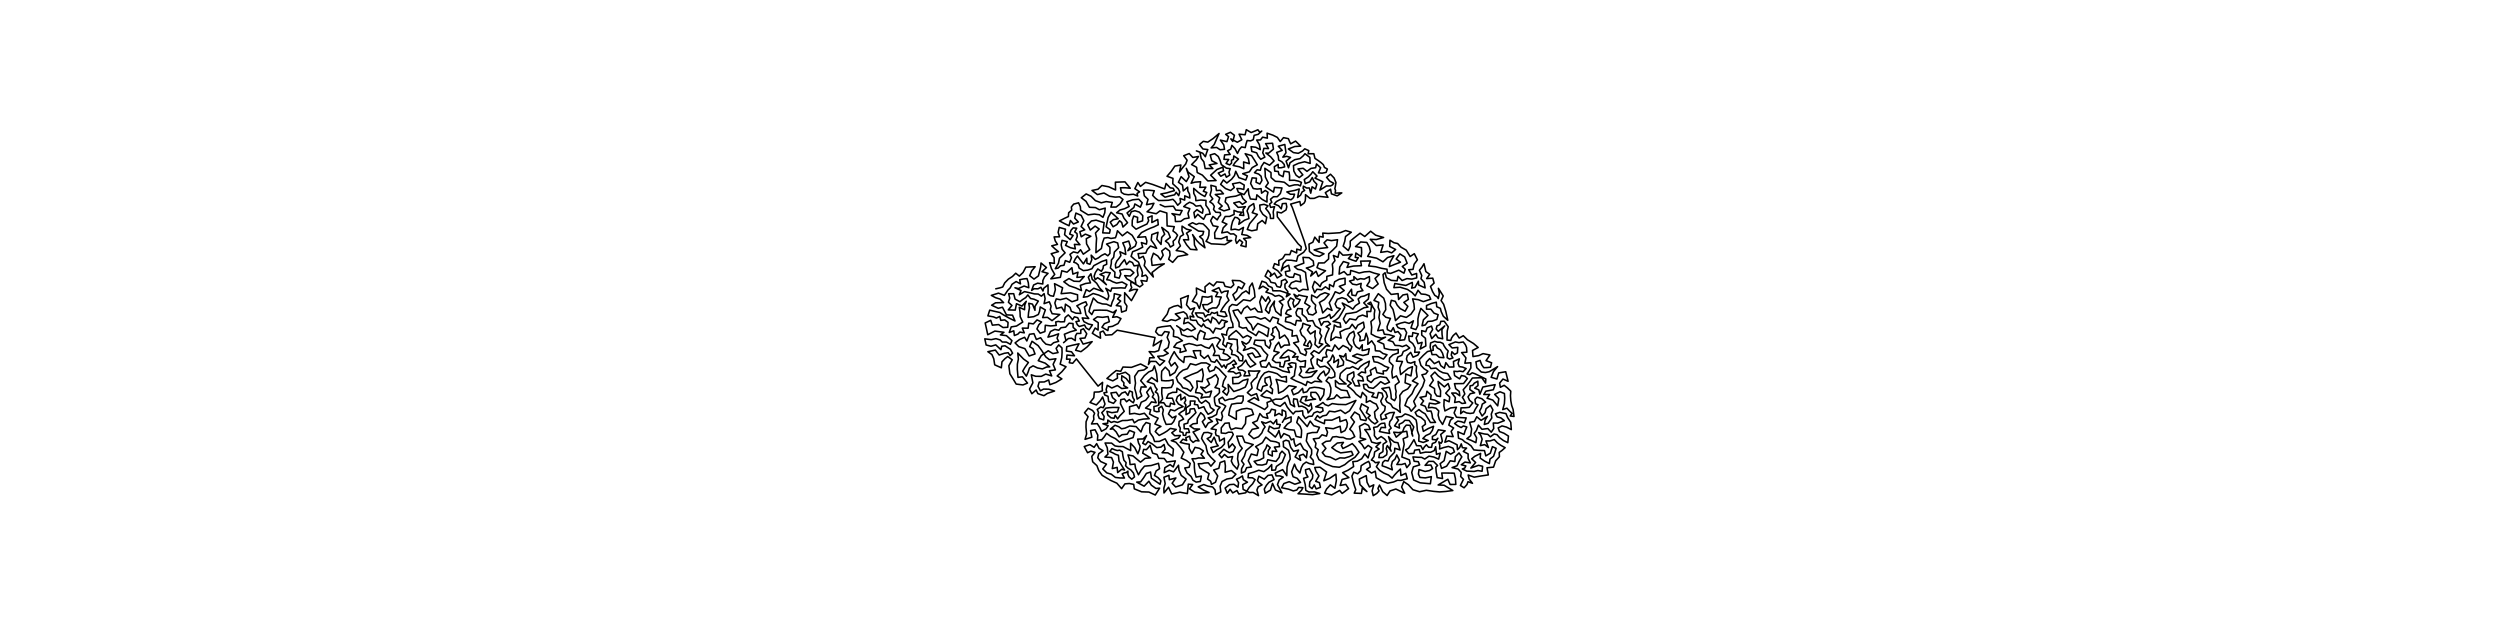 <?xml version="1.0" encoding="UTF-8" standalone="no"?>
<!-- Created for Inkscape (http://www.inkscape.org/) -->

<svg
   xmlns:dc="http://purl.org/dc/elements/1.1/"
   xmlns:cc="http://creativecommons.org/ns#"
   xmlns:rdf="http://www.w3.org/1999/02/22-rdf-syntax-ns#"
   xmlns:svg="http://www.w3.org/2000/svg"
   xmlns="http://www.w3.org/2000/svg"
   xmlns:sodipodi="http://sodipodi.sourceforge.net/DTD/sodipodi-0.dtd"
   xmlns:inkscape="http://www.inkscape.org/namespaces/inkscape"
   width="3200"
   height="800"
   id="svg2985"
   version="1.1"
   inkscape:version="0.48.1 r9760">
  <defs
     id="defs2987" />
  <sodipodi:namedview
     id="base"
     pagecolor="#ffffff"
     bordercolor="#666666"
     borderopacity="1.0"
     inkscape:pageopacity="0.0"
     inkscape:pageshadow="2"
     inkscape:zoom="0.35"
     inkscape:cx="1600"
     inkscape:cy="400"
     inkscape:document-units="px"
     inkscape:current-layer="layer1"
     showgrid="false"  />
  <g
     inkscape:label="Layer 1"
     inkscape:groupmode="layer"
     id="layer1"> 
     <g>
<path style="fill:none;stroke:black;stroke-width:2px;stroke-linejoin:round;stroke-linecap:round;" d="M 
1485.066 261.941
1490.884 264.635
1496.842 264.17
1501.958 263.983
1504.954 268.884
1513.092 269.497
1510.26 275.093
1500.108 273.476
1504.021 276.668
1504.591 283.576
1511.377 283.353
1516.091 279.998
1521.984 279.038
1520.561 273.04
1522.97 267.115
1515.157 264.449
1518.861 261.203
1522.738 258.845
1527.428 260.743
1530.892 263.868
1536.73 263.065
1539.945 268.118
1539.161 272.898
1535.828 270.977
1532.133 268.353
1528.172 271.915
1529.396 278.932
1533.246 274.336
1536.539 277.398
1540.628 280.723
1543.692 274.694
1549.072 274.065
1547.349 268.126
1543.516 262.719
1543.674 256.478
1537.125 256.009
1530.723 256.857
1530.411 252.262
1528.006 247.408
1527.954 241.067
1533.683 246.204
1537.342 248.824
1542.213 251.545
1544.71 246.395
1540.267 244.825
1543.455 239.565
1535.758 239.861
1536.765 232.584
1529.59 233.151
1524.628 234.535
1528.671 226.125
1520.833 220.358
1518.497 215.537
1522.003 226.215
1518.481 232.42
1511.866 226.187
1508.38 233.298
1513.649 236.918
1514.566 244.394
1520.14 239.526
1520.461 244.501
1522.607 248.403
1523.016 253.468
1516.494 250.665
1516.389 256.13
1510.458 254.011
1511.155 259.12
1507.463 262.71
1504.149 257.935
1501.351 255.106
1495.49 256.358
1488.548 256.606
1482.888 256.683
1479.042 253.829
1475.379 250.063
1477.491 244.19
1469.651 243.307
1463.592 243.36
1464.726 250.602
1469.496 255.233
1467.529 261.988
1477.03 260.198
1474.187 265.907
1468.243 271.081
1479.976 273.597
1484.737 269.921
1493.543 272.653
1493.694 280.708
1493.917 289.193
1503.094 290.146
1501.381 295.631
1504.998 298.258
1507.269 301.053
1504.724 305.83
1501.521 308.888
1502.21 313.711
1498.052 316.236
1495.632 311.536
1491.777 308.61
1497.963 303.866
1495.364 297.436
1487.07 291.075
1490.784 299.816
1486.95 303.905
1486.108 312.867
1480.714 306.132
1482.241 297.371
1474.356 300.241
1473.541 307.326
1477.615 312.857
1480.463 317.855
1472.593 314.878
1468.598 319.21
1466.543 323.997
1456.747 324.671
1458.047 330.668
1463.306 328.111
1465.776 334.588
1464.588 340.076
1468.267 345.061
1476.245 354.503
1474.646 348.744
1482.705 342.37
1490.258 337.697
1474.642 339.703
1473.759 331.518
1476.381 324.141
1481.979 327.666
1485.453 332.524
1488.882 326.714
1487.002 321.305
1491.927 317.424
1497.124 321.436
1497.679 326.491
1495.878 331.864
1501.006 335.871
1507.525 328.308
1520.208 325.932
1514.43 322.152
1505.543 320.675
1510.953 314.778
1508.734 309.772
1510.834 302.769
1514.883 300.226
1512.939 295.123
1513.035 289.453
1518.738 293.324
1524.722 294.771
1521.537 296.579
1518.708 298.537
1520.701 302.048
1521.412 307.015
1514.911 306.77
1518.924 313.422
1523.72 319.095
1532.161 319.815
1528.94 313.645
1528.393 304.743
1526.546 300.355
1531.618 307.658
1535.578 311.755
1542.325 317.145
1541.094 312.773
1539.479 306.43
1535.503 302.872
1539.591 300.447
1540.715 296.238
1534.149 295.793
1529.294 292.703
1521.267 287.81
1526.444 285.047
1531.249 287.297
1534.659 285.86
1539.94 286.58
1543.781 290.184
1547.664 294.749
1547.332 301.006
1545.934 305.426
1543.73 308.86
1550.458 312.108
1558.669 312.483
1567.839 313.087
1576.495 307.864
1570.727 307.97
1570.59 302.739
1563.095 305.654
1555.084 305.187
1554.702 298.008
1559.062 290.12
1552.708 288.986
1549.605 282.548
1552.573 277.025
1558.031 281.427
1560.224 277.532
1562.477 275.226
1561.773 271.992
1556.258 271.677
1553.262 268.068
1554.377 264.202
1552.26 260.816
1548.574 258.405
1552.365 254.497
1548.871 249.769
1550.618 243.185
1549.936 237.166
1556.343 238.917
1557.023 243.921
1562.121 243.579
1566.002 248.005
1555.587 248.978
1561.301 253.195
1559.342 259.112
1564.385 263.726
1560.359 267.067
1566.661 269.905
1573.83 267.864
1571.638 262.133
1568.182 258.536
1569.236 253.241
1575.164 251.944
1581.775 251.071
1588.473 248.534
1590.826 254.036
1595.278 258.317
1590.293 261.531
1586.417 258.038
1579.205 259.783
1584.813 265.44
1590.112 265.015
1594.097 264.467
1590.95 268.297
1592.017 275.815
1586.667 275.315
1589.547 271.688
1584.427 271.2
1579.542 269.296
1579.628 274.461
1573.945 276.998
1568.224 277.098
1564.374 284.063
1570.42 286.859
1565.7 291.635
1563.853 298.062
1571.058 296.797
1575.043 299.554
1579.073 299.298
1582.62 302.141
1581.494 307.258
1582.863 311.519
1586.681 307.004
1590.544 310.141
1588.261 314.314
1594.921 315.94
1595.206 308.805
1591.79 305.277
1600.9 304.08
1596.14 301.218
1589.488 300.112
1591.643 291.092
1585.8 294.443
1580.794 293.352
1575.681 294.12
1576.184 289.317
1577.731 283.328
1580.665 278.078
1583.98 278.816
1586.945 281.681
1585.671 287.07
1592.939 281.88
1598.618 279.742
1597.848 274.576
1596.212 269.923
1598.995 264.33
1604.677 260.566
1605.838 266.744
1602.871 272.232
1609.447 274.445
1605.286 279.52
1599.591 286.285
1596.514 293.732
1602.246 295.416
1608.842 294.133
1609.921 286.406
1615.576 282.229
1619.774 286.302
1621.471 278.185
1616.393 274.281
1613.025 268.814
1612.449 262.503
1618.004 261.556
1623.014 263.416
1620.133 266.903
1623.481 270.942
1625.764 274.876
1626.235 279.621
1630.085 279.565
1630.139 275.615
1629.691 271.5
1630.469 267.705
1631.442 264.546
1626.324 265.453
1625.093 261.166
1627.908 258.917
1626.197 255.141
1630.026 251.833
1635.001 251.73
1638.86 247.652
1640.935 240.57
1631.256 239.921
1630.111 245.916
1619.928 239.041
1623.457 234.208
1619.617 226.511
1619.394 220.421
1618.974 215.388
1626.889 220.849
1626.949 227.249
1632.484 232.071
1638.089 232.399
1643.87 233.27
1650.276 238.346
1656.917 236.624
1661.448 236.577
1664.469 237.95
1665.818 233.449
1662.227 231.908
1656.813 230.711
1650.559 230.831
1650.706 225.204
1650.014 220.243
1643.659 219.116
1642.311 226.191
1637.112 223.499
1636.134 219.494
1631.679 219.073
1631.111 213.386
1636.018 210.368
1636.182 214.787
1639.838 214.724
1644.324 213.621
1643.722 210.394
1640.799 207.06
1636.678 204.859
1636.171 199.789
1634.118 195.086
1641.174 192.48
1636.255 187.164
1644.552 184.92
1646.05 195.562
1642.066 201.138
1646.956 200.084
1651.859 201.508
1646.191 206.291
1649.294 214.787
1651.238 208.278
1657.305 204.375
1664.06 203.021
1668.211 199.407
1670.316 196.751
1676.609 201.48
1676.99 209.151
1669.938 207.077
1662.139 209.002
1655.618 211.956
1656.078 218.91
1659.038 224.338
1663.03 227.27
1667.601 223.759
1661.456 216.271
1667.994 215.41
1672.945 219.323
1678.062 215.541
1683.99 214.663
1685.143 209.893
1690.389 214.687
1687.634 221.253
1692.299 221.677
1697.428 220.653
1699.023 216.382
1695.34 214.328
1693.855 210.74
1691.033 208.261
1687.227 205.43
1683.137 202.749
1681.679 196.771
1674.441 196.803
1675.174 192.775
1670.069 190.497
1667.312 193.26
1661.809 196.251
1655.536 195.296
1649.155 190.676
1657.32 187.537
1664.855 187.048
1658.337 180.59
1652.075 184.084
1650.504 180.879
1649.157 177.482
1642.871 176.183
1638.703 181.158
1635.027 175.894
1629.183 172.948
1621.872 170.486
1622.219 176.819
1616.132 175.567
1613.406 179.1
1608.587 179.325
1611.971 185.023
1613.148 191.516
1607.334 188.5
1601.406 187.735
1602.296 193.791
1608.499 195.613
1610.656 200.142
1613.752 203.868
1619.005 201.138
1616.31 195.599
1617.766 189.872
1623.678 190.199
1620.002 183.821
1628.879 183.392
1630.025 190.882
1623.691 196.167
1620.333 195.864
1626.46 200.722
1630.832 205.949
1624.997 211.49
1617.976 207.95
1614.607 213
1613.218 217.936
1609.133 217.335
1605.761 221.023
1611.101 222.812
1614.141 225.516
1615.29 230.926
1612.599 235.554
1607.741 233.227
1608.221 228.099
1602.764 227.646
1600.79 234.874
1604.126 241.285
1609.073 242.05
1614.18 241.478
1614.825 247.237
1619.502 243.793
1623.008 246.134
1621.684 251.774
1621.754 258.609
1615.537 255.214
1608.8 249.401
1607.927 255.365
1600.54 254.658
1598.529 248.755
1597.719 241.633
1592.328 249.081
1585.103 246.075
1583.235 241.27
1587.677 241.472
1592.005 242.518
1592.599 236.852
1586.941 233.519
1577.64 235.301
1579.934 240.042
1575.178 243.864
1568.772 241.398
1562.397 235.965
1565.951 230.354
1570.341 234.248
1576.43 229.409
1580.113 224.734
1581.734 219.264
1585.72 227.389
1594.601 230.433
1596.653 225.134
1590.672 222.35
1599.211 219.919
1602.793 214.593
1609.33 210.877
1605.897 205.258
1601.984 199.187
1593.842 196.747
1597.907 202.936
1599.146 209.51
1591.8 207.3
1592.046 215.963
1586.246 213.425
1581.813 212.571
1578.449 211.782
1581.007 207.899
1585.215 203.607
1579.295 199.669
1578.768 203.983
1576.314 205.097
1576.371 208.781
1573.992 211.063
1569.351 209.177
1572.731 204.142
1566.674 203.955
1567.508 198.294
1574.613 197.68
1571.308 192.954
1575.371 190.927
1576.779 186.032
1580.734 190.191
1583.977 196.398
1586.427 191.288
1589.204 188.07
1593.89 188.93
1594.922 184.439
1596.365 179.829
1600.727 180.316
1604.192 178.788
1605.315 173.232
1610.466 171.941
1615.001 167.764
1612.614 169.432
1610.084 166.116
1606.301 167.747
1601.463 169.644
1595.266 166.037
1593.756 172.485
1586.028 171.761
1589.5 178.886
1583.78 182.052
1575.475 177.78
1577.971 181.027
1580.057 173.137
1574.98 169.296
1568.879 171.96
1572.552 174.834
1570.459 181.282
1562.099 179.321
1566.415 185.486
1567.405 191.138
1561.73 191.657
1557.321 188.727
1550.265 189.286
1554.143 184.992
1560.362 170.906
1552.661 177.439
1545.984 181.91
1540.246 180.902
1535.383 185.028
1539.716 190.67
1545.977 191.473
1544.265 196.03
1542.884 200.594
1539.511 196.195
1531.443 193.158
1535.881 194.698
1537.521 202.798
1540.953 207.155
1542.615 215.752
1552.449 215.703
1547.77 211.118
1557.705 209.221
1551.117 205.722
1549.06 198.391
1554.712 196.68
1559.367 200.306
1561.754 205.494
1563.322 210.7
1569.797 215.242
1574.716 215.893
1573.089 220.232
1574.108 224.077
1569.767 226.854
1567.955 222.645
1562.632 225.614
1559.381 221.561
1566.139 218.59
1565.255 213.973
1557.744 216.905
1549.645 224.252
1556.565 231.123
1545.974 231.55
1538.985 224.122
1532.452 220.855
1531.643 214.121
1525.248 210.63
1531.307 204.544
1534.024 200.289
1526.808 201.541
1522.184 196.555
1515.161 199.319
1519.519 205.105
1517.704 209.84
1512.695 216.052
1509.824 220.032
1511.493 211.241
1503.846 212.549
1499.206 219.293
1493.789 225.624
1501.406 228.301
1501.124 235.191
1505.346 239.067
1508.274 241.852
1510.104 245.581
1508.735 250.441
1505.466 246.16
1503.555 249.357
1498.189 250.555
1491.212 252.392
1485.896 248.353
1493.571 246.839
1498.289 245.378
1503.138 244.059
1501.737 240.995
1497.874 240.412
1492.573 234.841
1490.76 241.814
1483.633 239.159
1475.322 236.083
1466.371 233.365
1459.744 238.593
1456.466 233.644
1452.632 241.482
1458.607 245.53
1455.437 247.712
1456.219 250.893
1450.836 248.621
1444.157 249.273
1438.967 248.519
1435.359 246.262
1434.187 240.334
1439.97 240.285
1446.694 240.926
1439.976 232.789
1427.704 233.196
1427.903 243.125
1419.17 239.097
1410.402 237.427
1405.451 242.218
1397.781 243.773
1404.658 249.061
1413.14 247.043
1420.352 251.213
1427.705 252.313
1433.104 251.884
1437.39 255.305
1433.579 261.164
1428.667 265.022
1421.928 265.097
1423.719 259.105
1415.859 258.048
1409.61 259.565
1402.118 256.825
1396.498 251.22
1390.304 248.241
1384.097 253.111
1390.131 257.714
1394.45 265.303
1402.212 265.68
1407.139 268.445
1414.641 266.39
1414.085 272.376
1411.772 278.13
1407.259 274.864
1400.754 274.019
1392.749 275.014
1383.202 269.131
1382.876 264.69
1380.539 259.596
1374.296 261.286
1371.326 264.923
1371.797 268.915
1367.885 272.34
1367.532 277.168
1362.645 279.442
1356.127 282.762
1362.363 286.1
1368.362 288.928
1370.129 282.248
1374.123 286.735
1380.239 284.107
1375.617 279.173
1377.169 272.721
1383.942 275.742
1387.346 282.478
1383.809 289.937
1388.397 294.188
1382.19 296.572
1384.005 303.074
1389.23 299.693
1396.236 302.434
1390.478 305.485
1390.8 312.136
1394.9 319.499
1386.641 325.357
1383.11 319.665
1379.577 323.781
1373.972 322.398
1369.547 325.649
1371.506 329.901
1369.187 335.701
1363.686 333.584
1361.877 339.546
1357.374 340.223
1354.322 343.159
1350.79 343.948
1354.85 336.863
1356.135 330.606
1363.334 323.637
1359.541 319.094
1358.279 313.431
1359.442 307.63
1366.09 309.357
1363.913 314.044
1370.052 317.034
1376.446 318.533
1375.251 312.788
1382.318 313.237
1377.16 307.047
1378.848 302.808
1378.572 298.999
1375.661 296.787
1378.21 292.129
1373.71 291.637
1370.941 294.635
1369.202 299.594
1373.583 301.335
1369.9 306.768
1362.638 300.381
1363.775 293.349
1355.805 291.111
1354.421 297.466
1356.245 303.089
1349.29 303.236
1350.737 308.423
1353.543 312.801
1346.24 314.677
1350.598 318.742
1354.793 322.058
1345.559 324.733
1349.236 329.783
1349.564 337.13
1343.477 336.284
1345.858 343.924
1350.04 351.238
1345.086 356.931
1357.279 355.005
1359.09 346.612
1365.812 348.399
1372.048 342.67
1373.295 350.835
1379.79 348.449
1378.5 355.075
1383.159 354.612
1387.804 353.893
1381.924 360.281
1374.668 359.965
1368.267 356.566
1361.718 360.654
1368.681 365.789
1376.668 368.456
1384.278 371.91
1382.844 365.3
1389.65 362.84
1395.844 362.045
1393.005 354.874
1396.333 350.429
1398.032 357.535
1403.799 362.653
1407.373 368.413
1411.79 373.146
1400.009 368.935
1394.645 373.116
1390.38 370.723
1386.692 380.452
1392.114 379.642
1399.171 375.684
1406.321 377.684
1412.47 380.639
1417.792 383.783
1419.235 378.899
1417.837 373.719
1415.409 368.997
1421.666 372.961
1423.124 368.732
1428.623 368.741
1434.806 368.411
1440.098 368.827
1442.438 364.353
1436.268 361.011
1429.25 362.417
1424.312 360.665
1420.621 358.619
1416.619 358.022
1418.883 353.243
1421.107 349.197
1415.059 348.389
1407.945 351.294
1413.084 353.615
1412.221 359.8
1416.144 364.4
1408.588 357.787
1404.962 355.483
1401.867 357.961
1400.418 353.683
1402.052 348.887
1405.135 344.256
1409.747 347.263
1411.88 343.651
1412.349 340.217
1416.587 338.218
1416.358 332.624
1409.98 334.8
1404.355 337.803
1400.117 340.02
1397.657 343.98
1392.247 345.781
1386.644 346.383
1381.207 343.107
1380.155 339.079
1377.584 336.821
1374.385 335.59
1376.438 331.281
1379.138 327.711
1382.741 332.53
1386.822 337.75
1391.11 330.559
1391.312 336.957
1395.098 338.277
1397.484 332.496
1396.714 326.606
1401.925 331.985
1405.967 330.071
1409.951 327.001
1414.348 324.858
1417.998 327.39
1420.716 324.406
1420.712 316.538
1416.392 312.396
1425.792 309.348
1430.601 311.007
1431.897 317.064
1426.369 322.661
1425.515 329.275
1422.603 332.782
1422.477 337.184
1421.251 342.994
1427.134 348.461
1426.77 354.575
1432.57 356.027
1434.665 350.591
1433.287 346.031
1439.591 344.579
1446.802 344.926
1451.376 349.051
1446.831 353.285
1439.595 352.801
1442.385 356.863
1453.937 363.646
1453.012 356.692
1456.78 352.399
1455.712 346.03
1456.961 339.414
1455.001 339.87
1451.644 340.318
1449.533 336.127
1445.865 334.398
1441.98 338.538
1439.372 332.326
1435.061 337.655
1432.513 341.297
1428.123 343.023
1427.683 338.395
1429.495 334.161
1432.283 330.768
1434.766 327.144
1433.457 322.264
1440.971 325.671
1439.85 317.053
1437.17 310.891
1444.787 308.558
1446.956 315.56
1443.686 320.88
1453.139 314.993
1454.695 310.336
1449.155 301.158
1442.958 296.801
1436.634 301.806
1430.352 295.37
1429.026 300.883
1427.798 304.306
1422.063 305.235
1418.086 304.081
1413.304 304.777
1411.203 310.636
1409.801 318.048
1406.084 320.869
1402.773 323.433
1403.153 312.064
1403.641 304.918
1402.194 298.246
1406.957 293.129
1401.704 289.41
1395.587 294.466
1392.252 287.638
1397.059 282.834
1403.003 281.821
1408.035 283.411
1413.316 284.997
1411.51 298.042
1420.172 298.428
1421.096 294.16
1415.901 290.279
1418.391 278.396
1422.153 271.695
1427.811 276.741
1431.232 280.03
1425.145 281.097
1421.063 284.328
1424.756 290.257
1429.63 287.411
1433.053 282.553
1435.784 284.794
1437.377 290.588
1443.253 285.047
1438.605 279.133
1436.285 273.922
1429.313 272.371
1433.528 268.821
1439.583 267.093
1445.294 264.314
1442.394 258.309
1449.877 255.731
1457.566 254.988
1461.977 259.497
1459.666 265.196
1452.631 261.096
1451.369 265.552
1442.639 272.569
1445.464 276.898
1448.122 270.975
1452.816 269.723
1458.262 271.468
1462.735 276.011
1462.478 282.691
1455.831 284.776
1456.17 278.222
1451.118 276.585
1449.33 281.947
1449.11 288.79
1454.133 293.339
1461.863 289.624
1468.145 286.716
1470.294 282.399
1469.179 278.501
1474.67 276.298
1474.381 284.808
1481.887 280.94
1482.579 287.679
1476.926 290.459
1472.694 292.022
1467.825 294.203
1461.016 297.789
1456.207 303.805
1466.301 303.033
1468.019 308.596
1467.385 312.494
1460.967 310.508
1462.655 316.397
1455.644 319.93
1449.76 322.171
1447.806 328.109
1452.828 332.435
1457.311 335.555
1459.017 340.326
1460.983 344.548
1462.304 348.861
1461.621 353.759
1466.511 352.083
1468.849 355.354
1467.831 359.998
1460.487 359.046
1462.895 364.206
1458.939 367.216
1447.639 360.388
1447.345 364.799
1448.652 368.201
1445.583 372.633
1451.374 370.488
1456.059 370.523
1453.055 376.147
1448.208 384.832
1444.296 380.238
1439.553 374.667
1439.469 387.123
1442.465 391.7
1441.53 397.469
1435.663 399.535
1434.64 392.007
1428.844 391.115
1434.409 385.38
1430.49 382.582
1434.555 377.861
1426.346 375.918
1425.774 382.066
1423.585 386.649
1422.071 391.971
1416.382 389.381
1410.996 388.997
1404.893 386.958
1399.454 381.504
1397.267 387.77
1395.262 393.238
1393.881 398.712
1397.491 402.63
1400.195 397.169
1407.557 396.946
1416.959 397.199
1424.83 400.184
1428.8 396.991
1424.161 406.144
1429.615 405.391
1434.808 407.789
1431.063 414.133
1424.013 417.707
1418.907 418.501
1418.066 423.138
1410.494 418.88
1413.581 414.363
1419.962 411.762
1418.337 405.202
1411.282 406.186
1404.624 405.525
1399.731 408.978
1405.742 413.032
1405.645 417.183
1405.525 422.462
1401.811 419.91
1398.183 426.589
1403.078 429.701
1408.681 432.844
1408.073 425.356
1412.062 423.676
1415.243 428.985
1423.33 428.445
1429.985 422.645
1478.418 432.044
1476.03 442.774
1486.971 435.633
1484.969 441.605
1483.034 448.766
1477.78 450.479
1470.888 450.041
1474.679 454.557
1477.421 457.884
1471.65 457.987
1469.963 466.56
1472.526 462.568
1479.535 462.635
1484.501 467.823
1490.785 461.967
1484.911 459.857
1481.886 456.025
1488.967 455.454
1495.3 452.262
1490.028 448.278
1495.203 444.835
1496.614 438.097
1493.979 431.817
1496.507 425.14
1490.785 424.411
1486.972 429.487
1482.923 428.744
1479.196 424.651
1481.332 419.517
1487.394 418.272
1498.053 416.935
1502.386 423.015
1501.945 430.583
1507.703 431.881
1513.518 436.131
1506.151 439.233
1502.441 444.252
1511.072 446.447
1510.385 451.165
1518.281 448.981
1514.955 441.727
1521.912 439.73
1527.32 440.861
1531.923 442.353
1537.273 441.409
1542.625 444.348
1547.755 445.862
1551.833 440.162
1554.054 446.038
1555.212 450.089
1552.961 455.031
1560.316 454.925
1561.853 460.049
1565.926 460.812
1570.833 460.778
1575.007 457.859
1570.612 454.029
1565.623 452.159
1567.104 447.603
1561.24 446.802
1557.458 442.725
1559.341 439.314
1562.132 435.025
1558.916 432.732
1556.034 431.991
1551.748 432.833
1546.793 434.425
1540.606 433.687
1542.753 426.255
1536.394 422.957
1533.337 428.734
1532.648 435.313
1526.477 430.462
1520.05 430.89
1512.523 428.356
1510.38 420.099
1506.166 417.003
1515.21 423.322
1519.862 420.714
1524.837 423.525
1530.164 420.842
1525.312 415.621
1520.806 412.444
1515.124 414.367
1516.424 407.313
1520.707 407.587
1518.791 402.18
1514.914 399.097
1504.429 401.806
1510.689 407.442
1504.745 410.361
1499.106 409.152
1494.036 411.398
1487.782 410.186
1493.93 402.151
1496.549 394.864
1502.268 392.184
1507.737 390.901
1512.422 394.084
1511.186 382.296
1521.124 378.376
1518.668 390.118
1523.506 396.158
1529.179 394.048
1525.672 401.299
1528.178 405.783
1523.338 404.709
1523.807 409.282
1526.937 410.057
1531.069 409.961
1533.47 414.508
1537.938 418.161
1540.256 414.656
1543.138 418.788
1548.28 420.866
1552.884 426.311
1555.766 420.018
1562.349 421.316
1567.21 417.892
1567.355 413.419
1571.051 411.587
1563.804 409.501
1560.333 414.537
1556.665 409.206
1551.661 405.948
1549.873 413.294
1546.288 408.634
1540.98 411.44
1538.862 407.679
1536.062 406.67
1532.871 405.449
1530.154 400.57
1534.978 400.502
1540.53 400.806
1542.843 405.704
1545.788 402.871
1549.073 402.814
1551.041 399.928
1554.487 401.165
1558.242 399.44
1558.409 403.415
1562.313 404.419
1566.831 405.552
1570.462 404.538
1567.905 399.243
1562.419 398.806
1565.189 393.943
1568.913 388.814
1573.079 384.354
1570.377 379.139
1572.114 372.368
1566.945 373.013
1563.531 374.954
1560.184 368.204
1551.62 372.065
1558.739 374.395
1556.073 379.621
1563.207 380.216
1561.312 384.519
1560.449 389.218
1557.257 394.16
1552.141 394.167
1546.876 396.279
1547.031 399.818
1541.239 395.289
1539.438 389.999
1545.697 389.908
1551.424 386.498
1551.188 378.999
1546.135 380.407
1538.937 379.608
1538.023 384.86
1535.257 394.915
1531.98 388.076
1526.226 385.718
1531.729 376.377
1531.341 368.698
1542.721 374.304
1542.337 367.16
1548.178 362.285
1553.203 365.986
1557.441 360.794
1566.147 361.596
1568.016 366.466
1575.563 368.155
1579.301 364.444
1577.332 358.888
1587.068 359.315
1593.244 363.129
1589.602 369.67
1585.007 366.942
1582.713 373.076
1578.072 377.219
1581.377 384.447
1585.996 379.983
1589.856 375.315
1594.881 372.364
1599.021 376.099
1599.351 367.577
1602.871 362.299
1605.482 371.811
1606.381 380.129
1600.217 385.147
1591.649 383.662
1583.165 390.832
1577.128 389.71
1573.654 392.876
1572.817 397.479
1574.259 402.171
1575.196 406.388
1576.045 410.151
1577.864 414.112
1578.303 419.031
1572.507 419.653
1570.33 424.454
1569.991 428.986
1563.78 427.404
1566.773 433.731
1565.123 440.565
1569.317 444.2
1570.996 438.657
1576.922 440.539
1574.499 445.624
1577.199 448.993
1576.343 453.607
1580.697 454.358
1584.751 457.064
1586.314 461.549
1590.54 461.938
1590.976 455.829
1587.206 452.266
1583.799 449.73
1584.358 445.278
1583.758 440.655
1583.611 434.711
1578.496 433.941
1573.037 434.187
1573.022 430.784
1577.293 426.916
1582.226 423.133
1586.888 427.511
1591.094 432.288
1596.507 429.412
1601.682 432.234
1598.575 438.06
1595.103 440.486
1589.588 437.187
1591.164 440.861
1594.135 444.147
1591.525 448.485
1597.427 446.732
1601.361 445.008
1605.887 446.315
1609.744 450.236
1613.536 455.997
1606.84 457.434
1603.1 451.889
1596.987 453.535
1601.299 460.211
1607.391 466.015
1600.393 469.911
1596.955 466.008
1594.595 460.978
1589.216 467.65
1584.309 470.499
1585.607 473.464
1590.971 473.978
1594.299 476.302
1592.289 481.233
1599.835 480.766
1597.956 474.706
1605.161 475.087
1612.605 474.744
1609.727 478.678
1608.609 482.794
1604.679 486.282
1601.363 490.305
1602.733 496.733
1596.597 502.578
1601.422 506.476
1608.338 503.88
1611.187 512.476
1605.45 509.0
1597.486 513.649
1605.877 517.437
1613.141 521.09
1618.759 524.188
1622.599 520.37
1621.821 515.212
1632.756 510.881
1640.12 510.994
1648.067 506.073
1650.213 511.413
1651.7 517.496
1657.2 520.647
1655.44 514.633
1655.981 510.453
1660.326 511.086
1662.378 520.355
1666.419 519.866
1670.839 521.835
1673.695 524.592
1674.377 528.524
1679.308 523.122
1678.078 516.31
1675.475 520.016
1669.939 517.374
1664.228 513.922
1666.772 508.12
1672.836 507.425
1670.763 513.039
1676.62 511.859
1683.92 510.945
1680.731 510.053
1677.879 506.603
1677.978 502.207
1684.245 502.268
1686.768 505.051
1688.533 508.218
1689.886 512.482
1694.266 505.452
1695.05 498.164
1688.342 496.313
1682.367 495.698
1676.254 496.776
1672.737 501.547
1668.27 502.617
1667.239 497.099
1661.952 502.573
1655.596 505.303
1653.354 499.399
1659.083 495.216
1649.88 493.59
1645.975 497.421
1642.393 500.557
1636.636 503.29
1635.764 493.222
1633.4 485.581
1646.741 489.035
1646.493 481.935
1640.425 482.877
1634.792 478.385
1629.404 476.678
1623.823 475.421
1618.528 477.387
1614.523 482.217
1611.862 487.401
1610.155 491.989
1609.021 497.592
1614.373 500.727
1616.413 494.63
1622.103 492.877
1619.182 489.042
1619.277 484.061
1625.516 482.031
1626.619 487.2
1627.52 491.355
1625.788 495.159
1628.943 498.379
1628.336 503.932
1621.414 499.794
1614.101 506.301
1618.834 508.548
1625.784 509.539
1631.48 517.443
1638.698 520.095
1644.612 515.049
1647.694 521.102
1651.285 525.705
1655.294 529.93
1658.157 526.622
1662.493 526.566
1667.321 525.837
1667.749 531.109
1670.932 535.735
1675.201 532.939
1679.447 532.713
1681.866 528.529
1686.22 526.734
1689.53 528.196
1693.517 525.938
1692.884 522.071
1684.165 520.69
1688.634 518.45
1693.367 515.173
1696.14 517.914
1700.281 519.482
1705.206 516.579
1712.602 517.608
1722.707 517.923
1735.541 512.543
1731.918 518.599
1727.431 525.832
1721.865 529.294
1716.059 525.014
1708.5 527.202
1701.613 526.299
1697.844 531.384
1692.978 532.43
1689.342 534.921
1686.251 531.992
1683.187 536.858
1688.513 539.547
1695.182 542.358
1695.687 537.68
1704.821 537.792
1714.591 533.549
1715.237 539.655
1722.94 537.102
1724.673 541.746
1723.978 546.517
1721.531 551.156
1716.57 553.686
1715.365 545.592
1706.531 548.773
1696.848 547.514
1699.234 553.125
1697.894 558.242
1692.157 556.542
1688.276 560.888
1681.005 561.736
1684.436 567.445
1683.489 572.506
1687.336 575.604
1685.454 581.869
1688.195 588.263
1696.686 593.602
1705.837 597.23
1714.4 598.077
1721.319 594.778
1726.34 590.499
1734.333 585.303
1739.497 578.934
1734.989 572.184
1730.885 567.801
1725.299 570.959
1718.9 574.121
1716.87 570.096
1719.597 566.284
1711.76 567.077
1704.705 572.974
1710.284 577.003
1716.039 579.71
1723.016 578.819
1729.956 577.787
1731.842 582.203
1727.179 584.476
1721.08 586.353
1715.159 586.037
1709.588 588.545
1702.633 585.066
1696.325 583.949
1692.568 579.389
1697.157 573.967
1692.42 568.099
1697.301 564.955
1702.746 564.411
1705.732 559.344
1710.591 558.822
1714.899 559.846
1719.319 559.871
1723.446 561.707
1728.537 561.989
1734.114 558.936
1731.088 552.692
1727.702 549.303
1730.528 545.049
1733.689 540.114
1729.104 534.248
1733.967 527.434
1739.928 531.12
1741.535 536.984
1748.283 538.35
1749.096 536.062
1740.822 523.37
1742.848 516.983
1751.458 521.762
1748.958 528.139
1753.854 531.881
1751.006 534.628
1755.556 539.681
1759.803 542.629
1763.586 539.73
1760.274 534.813
1759.335 527.278
1764.049 522.671
1761.574 517.269
1757.375 515.376
1753.502 512.826
1748.837 515.065
1749.124 507.781
1743.889 502.263
1741.756 509.061
1735.764 504.497
1732.668 500.575
1728.978 497.219
1724.865 494.234
1729.62 490.409
1724.376 486.482
1724.903 480.151
1732.708 476.016
1733.212 481.875
1730.616 485.696
1734.627 493.843
1740.424 494.025
1738.162 486.917
1745.24 487.669
1743.869 482.741
1738.382 479.465
1742.801 476.099
1747.98 477.176
1747.357 472.06
1751.521 468.131
1752.791 462.301
1745.906 465.806
1741.21 469.25
1738.546 472.816
1734.791 471.018
1731.333 469.233
1727.595 471.205
1723.62 471.272
1719.714 474.346
1715.724 478.189
1714.767 484.109
1718.926 488.242
1723.058 491.48
1714.072 491.301
1709.246 487.04
1709.621 494.77
1716.827 499.258
1724.146 500.116
1727.842 508.793
1721.279 508.566
1715.778 509.501
1711.054 505.342
1707.559 509.824
1698.559 511.606
1702.119 507.545
1703.365 502.203
1703.55 496.801
1701.582 490.986
1697.346 487.455
1700.643 482.942
1704.002 483.93
1708.555 482.191
1708.589 477.294
1706.383 473.309
1702.806 468.649
1699.142 463.826
1702.931 460.835
1705.873 454.39
1707.891 458.252
1707.227 464.063
1713.254 460.105
1713.128 464.616
1711.606 470.076
1719.445 467.221
1719.822 462.88
1714.67 455.057
1719.908 456.78
1722.617 452.642
1723.226 460.394
1728.891 462.435
1735.242 465.41
1738.526 462.696
1743.328 460.211
1731.382 455.719
1737.029 453.126
1744.622 455.058
1751.274 453.343
1752.681 446.415
1747.31 448.083
1743.591 448.605
1743.724 441.31
1740.187 446.583
1735.977 443.99
1733.304 440.085
1732.148 435.16
1734.066 429.791
1732.682 424.041
1727.395 427.373
1723.705 434.056
1726.696 440.141
1730.497 443.819
1728.224 449.715
1725.4 445.437
1719.053 442.229
1713.579 447.397
1708.587 441.534
1705.084 449.303
1698.629 447.418
1697.089 452.03
1698.588 456.84
1693.496 457.525
1692.065 462.485
1686.11 459.439
1685.868 465.992
1689.827 469.891
1695.861 468.663
1701.95 472.562
1700.829 476.545
1696.602 480.982
1694.463 474.956
1689.856 478.935
1686.541 484.079
1691.782 488.801
1682.959 488.008
1678.472 490.544
1673.334 488.269
1671.618 493.45
1665.987 490.461
1659.092 487.756
1652.456 484.215
1656.789 481.058
1657.454 474.966
1658.673 469.61
1658.61 465.067
1653.445 464.227
1649.065 465.732
1653.803 469.883
1648.236 470.725
1650.562 476.861
1642.082 474.921
1633.108 470.62
1627.178 469.579
1624.296 464.129
1620.682 470.103
1614.577 469.432
1612.86 463.424
1616.467 461.565
1620.134 461.567
1622.707 454.414
1617.533 449.217
1613.961 443.739
1609.487 442.504
1604.965 440.548
1606.462 435.373
1613.175 435.683
1619.065 435.641
1619.778 441.483
1624.802 445.749
1626.718 439.792
1625.364 435.606
1629.303 434.559
1631.356 431.132
1627.099 428.339
1629.382 425.34
1629.129 420.419
1633.109 418.193
1637.129 425.148
1637.863 433.106
1644.319 428.881
1648.642 434.537
1650.645 441.58
1644.031 441.793
1639.623 445.133
1636.763 438.015
1632.943 442.752
1630.488 449.371
1637.199 451.067
1631.07 455.688
1628.636 460.599
1633 464.013
1638.569 463.965
1638.294 469.079
1642.688 469.807
1644.001 465.981
1644.76 462.396
1650.593 461.216
1649.471 455.95
1644.808 457.743
1638.435 458.307
1643.516 452.101
1648.823 447.872
1654.407 449.844
1658.48 452.814
1654.533 457.341
1661.466 456.4
1660.068 460.145
1664.808 462.863
1671.112 461.616
1670.404 469.769
1664.112 469.285
1666.01 474.967
1662.867 479.881
1667.894 483.391
1673.946 483.001
1678.918 481.892
1682.177 478.171
1685.68 474.434
1676.092 477.062
1671.603 476.778
1675.987 471.444
1681.552 471.575
1678.928 465.906
1677.774 460.308
1681.487 456.295
1677.931 452.613
1681.994 448.84
1688.264 452.306
1692.887 447.269
1697.573 442.523
1701.934 443.105
1697.055 438.69
1695.939 433.958
1698.089 427.342
1701.301 420.508
1697.383 418.016
1703.04 414.854
1700.008 411.465
1694.506 411.882
1691.277 416.522
1688.152 408.511
1697.115 406.09
1701.98 402.408
1703.411 407.592
1707.862 404.03
1710.93 400.203
1715.601 395.129
1711.143 393.68
1708.903 389.009
1711.763 383.04
1717.739 381.003
1723.311 382.931
1726.121 387.039
1732.316 384.491
1724.766 377.453
1729.925 370.237
1730.524 377.653
1735.373 378.514
1737.576 373.581
1744.497 372.008
1741.584 367.557
1742.281 362.73
1736.473 364.587
1731.244 363.683
1727.424 359.737
1733.174 358.207
1732.953 354.084
1737.426 358.029
1741.319 356.658
1746.236 357.291
1752.76 354.05
1753.062 360.09
1749.519 365.629
1756.997 369.39
1764.07 363.415
1760.037 356.473
1765.55 351.29
1758.839 349.564
1753.078 347.534
1746.425 347.983
1739.73 349.539
1734.141 347.665
1728.877 346.171
1728.272 351.343
1724.517 351.839
1720.392 347.601
1714.034 350.83
1714.902 341.716
1719.539 334.777
1726.538 336.849
1724.178 342.287
1732.59 340.535
1742.637 340.097
1741.624 334.253
1754.203 334.025
1751.9 340.404
1760.957 341.458
1768.37 343.428
1775.397 344.603
1775.624 349.127
1779.926 350.001
1784.742 348.141
1790.465 345.807
1797.054 349.69
1798.718 344.724
1794.969 341.097
1801.169 336.989
1797.984 328.901
1791.81 324.974
1787.144 331.505
1792.579 335.615
1785.255 338.39
1778.367 341.215
1779.308 335.623
1784.173 327.29
1776.073 329.672
1770.217 335.12
1762.099 330.47
1750.593 328.118
1754.176 322.021
1752.686 315.991
1749.562 310.34
1741.697 309.707
1735.091 315.617
1742.67 316.916
1742.901 323.284
1742.371 328.584
1735.578 323.854
1734.74 329.474
1738.646 329.837
1735.687 334.377
1731.078 332.902
1725.967 330.987
1730.708 325.502
1724.535 326.335
1718.874 326.584
1714.318 321.896
1712.594 329.371
1706.721 327.017
1708.781 333.585
1705.342 337.971
1706.011 343.981
1705.642 351.85
1698.372 353.766
1698.281 358.641
1694.265 360.607
1691.478 362.674
1689.739 366.951
1686.866 363.822
1682.573 360.185
1679.985 367.407
1682.778 374.549
1685.689 370.282
1691.722 370.905
1696.563 367.121
1701.638 370.698
1701.751 364.133
1706.73 367.022
1708.339 360.632
1714.153 357.445
1721.674 356.081
1721.702 363.878
1714.306 366.485
1720.581 371.858
1714.784 375.763
1709.097 373.482
1705.667 380.521
1701.419 387.579
1704.953 397.298
1699.104 394.553
1693.056 400.557
1691.269 393.294
1688.802 387.192
1695.242 383.439
1701.251 376.576
1695.92 374.698
1689.954 377.13
1685.621 381.205
1678.918 377.685
1678.668 384.19
1681.053 387.558
1684.015 390.423
1683.376 394.78
1684.943 399.876
1680.45 403.192
1675.088 402.073
1672.982 397.094
1676.792 392.08
1670.007 387.908
1673.355 379.812
1667.634 378.809
1662.447 377.577
1660.762 379.599
1656.27 376.645
1659.076 381.728
1664.278 383.616
1661.867 388.434
1656.507 393.196
1654.876 387.818
1656.354 383.782
1651.868 381.391
1648.626 386.37
1649.576 391.133
1652.343 395.816
1647.803 397.158
1645.582 401.46
1652.799 404.634
1645.946 406.438
1645.301 411.64
1651.526 413.037
1658.008 416.355
1659.442 410.194
1665.624 410.881
1663.601 406.44
1659.771 404.013
1658.768 399.833
1661.123 394.936
1667.04 395.301
1666.751 402.262
1671.754 406.591
1673.776 411.066
1680.305 410.364
1683.53 417.058
1690.349 421.42
1689.331 426.326
1691.77 430.1
1689.702 434.93
1688.639 439.378
1693.116 440.532
1687.657 444.992
1683.041 440.855
1684.025 434.768
1682.922 430.338
1683.533 423.494
1677.442 427.462
1673.523 422.451
1677.193 416.949
1671.85 415.508
1667.802 413.777
1666.929 418.91
1664.105 423.139
1666.053 428.734
1669.598 431.979
1671.69 435.698
1668.783 441.552
1674.382 443.346
1673.759 440.634
1676.694 436.284
1678.973 441.386
1676.92 446.157
1669.997 446.949
1672.482 450.542
1671.216 455.04
1664.511 451.917
1661.6 445.125
1655.827 438.861
1662.265 437.305
1659.817 429.385
1653.753 430.317
1654.296 423.034
1646.451 420.412
1640.877 416.691
1635.178 413.484
1636.64 408.317
1628.922 405.805
1625.545 411.73
1619.231 406.651
1613.738 408.49
1606.149 405.458
1594.254 406.656
1597.79 411.766
1601.505 415.764
1603.848 422.486
1606.203 418.48
1609.913 414.034
1618.173 417.545
1624.131 420.436
1622.533 430.716
1617.464 427.349
1611.122 424.022
1607.708 429.541
1603.359 426.614
1600.351 424.853
1597.301 423.054
1595.191 419.3
1590.683 420.017
1586.114 418.108
1585.962 412.68
1583.637 408.051
1580.708 403.517
1578.351 397.701
1584.531 396.341
1588.686 401.641
1592.012 395.121
1596.6 391.789
1600.867 396.78
1606.158 394.304
1610.037 399.023
1615.407 399.558
1613.884 392.443
1612.385 386.6
1615.011 379.03
1620.023 385.622
1623.361 379.914
1625.886 384.893
1622.323 390.264
1619.679 396.649
1624.059 401.125
1625.551 397.134
1625.693 394.02
1631.355 385.383
1630.534 391.247
1633.022 398.573
1639.72 404.117
1639.896 396.752
1641.976 390.4
1637.486 385.777
1643.477 383.083
1640.784 379.831
1637.21 378.063
1632.151 379.175
1628.167 376.393
1620.404 373.903
1623.396 370.319
1616.522 366.334
1611.554 369.59
1615.294 359.89
1620.506 361.818
1623.533 366.025
1628.219 368.127
1629.303 372.246
1633.914 372.219
1638.598 372.299
1643.171 373.737
1651.278 376.609
1646.45 379.852
1648.578 373.479
1644.766 368.456
1644.721 363.64
1647.729 361.038
1645.17 357.405
1640.205 359.516
1640.22 364.412
1638.709 367.729
1634.613 366.794
1632.328 362.469
1626.79 361.369
1624.742 357.354
1619.34 353.522
1622.989 345.997
1626.922 350.184
1625.864 353.772
1631.329 349.569
1634.824 355.722
1640.637 352.459
1635.429 346.45
1629.527 342.897
1631.425 337.428
1636.943 339.565
1636.804 333.462
1641.646 331.027
1645.012 325.76
1650.976 325.9
1652.915 320.667
1659.716 323.754
1659.862 318.909
1664.951 320.288
1665.69 315.815
1661.586 312.097
1634.987 277.476
1634.758 271.329
1640.063 272.589
1646.085 268.756
1647.108 264.767
1646.214 260.296
1641.404 260.705
1639.993 267.347
1636.6 263.361
1630.968 261.12
1633.859 257.961
1637.969 255.793
1642.996 253.669
1648.012 254.587
1652.533 255.723
1655.531 253.013
1656.998 248.584
1651.733 248.629
1647.164 245.687
1657.702 243.634
1663.008 241.911
1660.928 252.804
1664.683 249.802
1666.704 245.67
1669.899 243.778
1668.012 241.19
1668.344 238.333
1672.575 240.69
1675.943 240.576
1677.726 247.251
1679.481 239.132
1683.786 241.911
1685.562 235.846
1681.821 231.936
1679.732 227.287
1676.416 232.792
1670.705 234.958
1669.462 229.879
1674.672 226.378
1678.043 223.013
1680.37 219.845
1682.946 222.473
1685.776 225.364
1683.204 228.007
1687.745 230.039
1693.198 232.691
1689.458 243.311
1697.892 238.004
1703.081 238.047
1705.563 236.709
1707.12 234.601
1702.275 231.98
1698.033 227.04
1703.037 222.998
1707.647 227.824
1710.014 233.615
1709.2 238.717
1708.599 241.454
1709.488 243.753
1708.97 247.232
1717.472 246.895
1711.56 250.716
1704.264 248.131
1703.124 242.226
1696.429 246.591
1699.763 252.536
1688.377 251.319
1682.172 253.924
1676.866 253.981
1671.026 249.177
1671.008 253.885
1670.668 257.097
1669.385 259.788
1664.848 263.213
1663.815 257.926
1658.001 259.533
1652.02 261.243
1654.152 265.549
1669.693 309.363
1672.018 318.386
1668.655 322.958
1661.214 327.725
1659.564 334.269
1652.655 333.113
1646.651 332.999
1642.632 337.269
1639.863 346.812
1643.126 342.573
1649.505 339.496
1651.015 346.592
1645.243 347.699
1646.163 352.605
1650.669 354.848
1655.529 354.92
1657.056 350.166
1664.026 352.55
1665.054 360.81
1658.719 359.622
1652.98 361.934
1650.038 366.666
1653.573 369.541
1659.105 368.814
1662.744 372.937
1667.704 370.344
1674.42 370.924
1672.958 363.046
1671.75 355.56
1671.096 348.665
1665.687 345.506
1660.904 344.721
1656.885 341.346
1668.88 336.807
1667.807 329.427
1675.591 329.83
1680.971 334.139
1681.644 339.734
1676.987 341.751
1672.121 343.041
1679.932 347.981
1677.691 353.338
1684.651 347.241
1687.357 353.829
1696.681 346.573
1690.567 344.765
1685.737 342.528
1687.781 336.596
1695.039 336.521
1700.601 331.514
1700.73 324.864
1705.981 320.082
1710.838 315.111
1712.026 306.851
1704.18 307.968
1698.675 306.963
1694.741 310.84
1699.359 316.859
1689.45 318.009
1682.1 319.884
1694.716 324.878
1688.801 328.134
1682.222 326.77
1676.061 321.856
1675.486 312.505
1680.465 310.022
1682.923 303.531
1688.44 310.274
1688.814 302.575
1693.62 303.552
1693.152 298.362
1700.128 298.841
1707.43 298.412
1715.391 297.867
1722.427 295.098
1729.637 297.275
1722.275 302.78
1721.286 308.819
1719.237 315.051
1725.853 320.707
1728.334 314.839
1728.275 308.667
1733.217 304.544
1740.889 298.528
1746.899 302.726
1754.452 295.962
1760.86 301.064
1770.975 303.969
1761.716 306.618
1753.948 306.334
1761.659 314.275
1770.379 313.531
1767.298 323.01
1775.998 321.735
1781.325 323.675
1786.355 319.357
1778.802 315.425
1779.142 307.481
1784.287 310.714
1788.98 311.717
1793.373 316.437
1799.967 320.189
1804.969 328.332
1810.32 324.741
1814.263 332.596
1810.152 338.121
1808.666 344.802
1803.145 345.244
1807.112 352.026
1813.227 350.045
1813.384 355.685
1807.195 357.243
1800.869 356.605
1794.685 359.054
1789.487 353.637
1788.287 359.439
1780.747 358.853
1774.588 355.449
1772.896 349.14
1770.216 351.402
1771.762 361.932
1774.755 370.21
1780.706 376.878
1789.55 375.834
1790.169 383.334
1795.783 377.523
1801.441 376.485
1802.717 383.239
1796.933 387.088
1802.071 392.143
1798.568 398.362
1792.34 395.024
1788.497 390.733
1785.908 385.702
1780.905 384.41
1779.376 390.662
1783.049 396.002
1784.581 402.197
1786.239 410.321
1792.655 404.244
1800.078 406.266
1806.031 402.114
1810.426 395.778
1809.882 389.086
1808.172 382.556
1815.461 383.579
1821.878 386.067
1831.318 382.987
1829.372 378.617
1824.751 376.86
1819.026 376.296
1815.076 371.579
1811.435 378.716
1807.597 374.529
1801.6 370.497
1792.246 367.643
1784.166 368.188
1785.368 362.898
1799.51 365.374
1807.682 361.493
1807.975 364.793
1806.871 368.777
1811.173 367.875
1815.517 359.98
1815.813 364.744
1824.147 368.497
1822.976 361.423
1818.826 356.748
1819.842 352.641
1816.843 345.962
1820.148 341.862
1822.716 337.589
1825.09 347.64
1830.025 351.171
1826.115 356.587
1833.921 356.052
1835.63 362.308
1831.054 366.62
1833.633 373.113
1836.499 378.026
1839.454 379.772
1841.037 382.139
1842.36 375.555
1841.154 369.069
1847.337 378.834
1844.594 384.731
1847.844 389.476
1850.608 398.459
1853.165 409.991
1847.422 404.731
1844.69 398.765
1843.687 394.699
1839.008 392.61
1838.445 386.825
1832.194 388.443
1825.941 391.064
1825.928 395.755
1831.495 395.76
1835.534 400.829
1840.813 402.781
1839.201 408.872
1833.335 410.989
1827.665 411.462
1824.351 415.916
1820.202 416.986
1821.977 409.331
1827.814 403.752
1823.712 399.631
1818.717 394.756
1816.225 402.125
1814.924 408.204
1814.958 416.411
1812.304 421.849
1806.013 419.769
1809.149 410.669
1803.707 413.939
1798.196 412.325
1793.174 413.518
1787.292 415.529
1789.43 419.249
1793.074 420.796
1797.785 420.735
1800.509 425.773
1797.826 434.868
1791.26 435.725
1793.173 428.922
1789.426 424.375
1785.7 425.579
1783.404 419.443
1780.519 424.315
1775.833 421.932
1775.458 418.086
1777.033 413.937
1779.745 407.572
1773.827 406.058
1770.053 402.449
1773.728 396.424
1773.35 388.423
1771.179 381.685
1764.228 375.928
1758.684 384.535
1764.848 387.027
1763.976 393.228
1766.124 398.982
1765.065 406.447
1766.628 413.882
1763.505 423.342
1770.177 422.264
1771.945 427.782
1778.158 428.464
1784.739 430.449
1776.89 435.585
1782.86 437.452
1785.659 442.122
1791.349 442.439
1795.047 443.675
1800.042 441.729
1804.436 445.457
1800.051 448.229
1796.219 449.878
1794.299 454.736
1789.223 456.973
1787.385 462.288
1795.061 462.671
1791.689 470.905
1792.792 479.474
1802.426 471.517
1807.958 469.337
1806.011 481.157
1799.5 478.733
1798.46 489.948
1805.756 492.73
1801.806 497.828
1795.574 501.028
1791.705 506.194
1792.091 512.405
1791.602 519.631
1792.392 527.874
1788.211 524.376
1782.692 521.535
1780.104 517.258
1775.327 514.605
1773.447 511.146
1775.913 507.491
1774.069 502.236
1768.81 497.236
1773.273 496.536
1778.268 495.718
1779.711 500.499
1780.475 505.156
1780.81 510.255
1785.059 512.829
1787.053 508.706
1786.541 504.63
1787.064 500.842
1786.129 497.306
1785.922 492.921
1791.076 488.917
1787.473 481.174
1782.363 483.906
1781.52 476.008
1783.084 467.867
1778.312 463.005
1778.608 458.349
1783.013 454.156
1789.749 451.784
1789.701 447.345
1784.43 447.971
1778.543 447.488
1772.052 445.897
1771.161 440.446
1763.33 436.871
1773.428 431.6
1768.14 432.944
1760.758 430.654
1755.098 427.481
1755.753 418.967
1754.728 411.619
1759.232 407.72
1759.053 401.675
1759.807 396.763
1757.301 393.013
1754.4 386.716
1750.86 388.69
1755.716 390.442
1754.531 398.768
1749.565 398.619
1750.095 405.57
1744.099 403.255
1738.556 405.257
1735.419 409.488
1727.622 408.097
1722.709 413.914
1719.491 408.399
1723.093 401.573
1729.281 400.797
1736.182 399.497
1741.565 396.311
1745.872 393.937
1750.997 393.05
1745.63 387.667
1751.476 382.735
1752.475 375.942
1746.318 378.841
1741.913 379.761
1738.429 382.671
1740.11 387.869
1734.931 391.311
1731.63 395.774
1727.323 392.643
1718.043 387.852
1721.387 393.409
1717.349 400.619
1713.717 406.563
1709.823 409.73
1706.27 411.427
1715.326 413.432
1716.216 418.816
1711.589 418.259
1707.908 416.03
1707.166 422.083
1704.416 427.137
1703.348 435.857
1709.672 431.413
1716.664 432.748
1715.098 424.894
1721.623 421.604
1727.435 420.066
1730.758 415.098
1735.301 420.971
1737.962 416.189
1745.193 412.342
1746.385 419.106
1742.299 424.002
1738.067 426.338
1741.18 431.176
1740.481 436.39
1746.566 435.003
1748.625 426.539
1750.983 433.543
1750.783 440.688
1755.766 436.236
1759.894 442.368
1760.546 448.954
1766.153 449.425
1770.257 452.522
1775.358 454.041
1770.795 459.672
1764.13 456.605
1757.026 456.495
1758.823 463.085
1763.459 463.834
1768.428 466.166
1772.402 468.707
1777.568 470.581
1774.746 474.504
1770.384 474.847
1770.811 478.796
1762.456 476.973
1760.578 470.327
1753.935 474.141
1755.295 479.621
1749.968 482.016
1750.472 486.591
1755.007 489.642
1759.12 485.098
1766.507 482.159
1774.575 483.314
1778.58 489.19
1772.628 491.743
1767.279 488.558
1762.209 493.413
1757.685 497.122
1751.886 496.001
1749.401 491.972
1745.099 492.126
1746.043 497.374
1752.626 501.708
1758.664 503.288
1755.951 507.667
1762.531 509.394
1764.364 502.361
1768.974 503.165
1770.345 507.564
1767.321 513.498
1769.253 517.871
1773.096 520.354
1772.43 525.446
1767.146 531.313
1768.185 537.287
1774.99 535.18
1773.039 530.947
1779.02 528.291
1784.77 527.81
1782.961 532.146
1781.644 536.347
1778.893 539.736
1778.29 544.01
1780.691 548.033
1777.852 550.558
1778.698 554.806
1772.165 553.702
1765.613 552.331
1767.995 547.101
1773.474 547.352
1772.384 541.622
1768.133 542.065
1765.746 543.515
1763.089 546.229
1758.248 547.127
1759.296 552.313
1759.164 557.614
1762.677 562.273
1767.837 558.803
1772.149 561.851
1774.983 565.391
1770.386 568.59
1770.364 572.915
1770.118 578.114
1765.736 580.923
1764.938 585.746
1770.165 585.49
1774.947 582.082
1775.428 577.649
1774.299 574.186
1775.733 570.378
1780.632 577.438
1779.157 573.866
1780.312 568.36
1777.293 558.856
1780.443 562.481
1784.74 566.016
1789.348 566.711
1790.784 571.568
1792.093 575.978
1785.346 573.749
1784.931 578.945
1781.494 582.585
1778.899 585.251
1776.626 590.074
1772.626 589.359
1769.923 591.896
1769.167 596.215
1774.819 598.208
1782.183 601.386
1780.945 595.85
1782.187 590.757
1785.685 587.548
1787.857 582.386
1791.314 588.987
1787.977 594.557
1794.08 594.578
1798.535 593.193
1800.698 598.592
1804.985 593.414
1804.059 588.655
1799.522 586.892
1794.408 584.979
1795.225 580.096
1796.023 575.041
1797.345 568.712
1796.029 561.642
1801.793 559.101
1800.622 552.045
1790.106 553.742
1783.99 553.192
1787.19 559.589
1795.32 552.69
1797.347 547.332
1800.091 544.112
1804.87 544.436
1806.516 550.457
1808.312 558.122
1806.889 554.418
1809.623 546.511
1803.775 538.229
1798.42 537.929
1795.333 540.966
1790.792 543.142
1791.325 547.943
1785.054 545.141
1790.165 537.761
1787.054 534.02
1794.163 533.18
1798.553 529.824
1803.141 531.191
1807.794 533.48
1812.594 537.575
1813.575 542.49
1814.212 551.045
1816.332 557.317
1816.008 564.654
1821.747 566.319
1828.089 563.902
1821.271 561.297
1824.994 557.564
1830.403 555.128
1833.454 550.782
1834.977 545.659
1828.108 548.563
1821.894 552.171
1820.509 546.064
1824.54 543.006
1823.972 538.736
1818.727 534.248
1813.676 532.148
1811.409 527.864
1816.256 524.264
1820.181 527.372
1824.238 529.734
1826.972 534.31
1831.022 540.822
1837.417 540.65
1833.651 535.211
1832.92 529.941
1831.629 526.126
1826.933 526.238
1824.219 520.012
1818.692 517.933
1822.185 513.182
1817.671 508.628
1825.256 507.213
1826.526 500.848
1831.839 505.725
1831.14 511.065
1836.499 512.122
1842.892 515.375
1837.27 517.144
1829.644 516.041
1828.309 521.941
1832.888 521.495
1838.036 522.476
1841.607 525.956
1840.793 531.328
1842.301 537.05
1846.483 543.283
1851.072 533.064
1860.127 534.945
1856.535 537.903
1854.491 544.094
1860.627 547.829
1857.462 552.213
1860.016 558.89
1851.918 558.157
1849.435 566.08
1854.538 564.14
1860.238 566.867
1865.119 569.372
1865.528 575.581
1868.388 572.897
1870.445 568.173
1871.828 573.01
1877.207 573.591
1873.053 577.832
1879.22 581.029
1879.177 586.707
1882.069 592.514
1875.172 591.451
1870.447 594.843
1876.257 596.385
1874.889 599.11
1871.805 600.299
1877.468 603.029
1886.844 603.452
1891.675 602.305
1897.067 603.19
1897.744 596.855
1892.539 595.608
1882.7 599.087
1888.797 591.976
1883.778 587.268
1887.726 584.067
1895.162 580.387
1894.643 586.348
1900.324 590.264
1906.359 593.361
1907.211 587.558
1911.728 584.077
1913.369 579.258
1915.015 573.853
1910.297 571.739
1907.576 580.109
1901.821 583.525
1900.099 576.77
1892.112 576.441
1886.491 575.885
1883.032 570.778
1878.765 567.592
1874.926 565.616
1871.941 562.792
1866.894 560.848
1866.11 552.665
1873.937 556.06
1875.412 551.282
1877.531 546.542
1873.093 545.222
1870.229 547.238
1866.146 545.22
1861.898 542.11
1865.918 539.046
1870.267 539.706
1874.485 541.201
1876.697 534.924
1869.246 534.493
1864.269 534.009
1861.239 528.47
1864.186 521.277
1856.777 522.163
1849.515 525.984
1848.181 519.683
1848.473 511.44
1854.908 514.295
1855.647 508.179
1850.502 503.317
1855.762 497.343
1853.629 490.969
1848.752 495.21
1840.771 488.22
1841.282 493.238
1843.923 500.107
1843.788 507.554
1839.068 506.836
1836.414 502.641
1836.221 497.387
1829.893 493.626
1834.664 486.813
1831.587 481.194
1836.583 476.261
1840.776 480.997
1844.969 484.077
1848.953 486.71
1857.278 484.997
1852.986 478.196
1846.842 477.054
1842.496 474.804
1838.132 471.139
1831.627 471.782
1829.104 468.254
1825.136 467.547
1825.868 463.349
1830.016 458.936
1836.055 465.472
1841.854 462.461
1844.208 468.094
1848.756 471.351
1850.65 464.165
1855.015 469.819
1860.913 469.715
1860.392 462.722
1868.011 459.356
1866.275 465.269
1867.887 469.254
1872.125 469.877
1876.632 471.741
1872.784 475.78
1868.311 474.997
1865.406 475.593
1861.075 475.153
1861.872 480.738
1868.296 484.957
1870.655 480.663
1875.143 481.596
1878.246 484.551
1873.322 490.95
1868.121 491.056
1861.718 491.106
1863.324 497.504
1867.839 501.023
1868.516 506.562
1863.633 503.136
1858.25 503.078
1862.898 508.985
1861.943 515.17
1867.7 514.043
1871.36 516.444
1875.923 515.928
1873.736 511.509
1871.85 508.624
1874.986 504.278
1872.901 498.885
1877.31 493.844
1881.473 488.44
1884.626 483.863
1896.59 483.455
1901.511 490.337
1901.845 485.106
1891.514 480.081
1887.686 478.294
1884.432 477.19
1881.251 479.552
1877.801 478.711
1880.027 475.485
1882.7 471.057
1882.635 464.337
1875.05 464.902
1876.412 458.106
1870.874 451.303
1877.553 450.798
1877.183 444.754
1875.675 441.252
1872.943 437.749
1867.406 438.594
1862.897 437.675
1859.302 439.212
1854.635 441.113
1858.773 445.37
1865.97 444.654
1865.506 451.683
1861.909 453.655
1858.416 450.265
1857.582 454.546
1859.719 458.111
1855.447 459.623
1852.36 457.827
1852.518 453.256
1853.671 449.265
1850.703 446.203
1848.427 442.75
1847.022 439.655
1843.528 438.05
1840.067 437.998
1836.308 436.922
1831.11 439.03
1830.602 444.476
1833.037 453.894
1838.359 453.81
1842.169 457.373
1848.131 457.86
1846.385 452.039
1843.78 447.707
1839.802 445.424
1837.329 441.551
1834.173 443.465
1834.548 448.262
1827.149 450.019
1821.729 454.921
1816.587 460.404
1818.776 467.708
1822.789 471.945
1827.627 475.073
1824.997 478.56
1820.048 479.743
1823.575 486.809
1821.061 494.459
1816.673 501.8
1809.519 513.725
1812.11 519.763
1806.291 526.352
1803.679 521.967
1798.307 519.051
1801.589 510.439
1807.418 503.996
1810.747 496.544
1815.033 491.162
1807.896 487.61
1813.984 482.315
1812.743 474.62
1813.203 468.835
1810.646 466.543
1811.033 462.871
1805.792 464.871
1801.653 463.831
1800.227 459.511
1801.24 455.308
1805.684 451.061
1808.726 457.237
1814.831 454.515
1816.983 450.662
1810.877 450.965
1811.351 445.24
1808.37 439.843
1803.878 436.28
1803.127 430.165
1807.736 430.678
1808.402 425.753
1815.485 427.36
1812.582 432.683
1815.068 439.776
1820.253 438.218
1817.821 446.751
1825.096 442.774
1824.535 432.964
1819.816 428.958
1819.791 423.229
1824.926 424.562
1826.775 419.639
1832.261 417.414
1833.791 421.871
1830.433 427.091
1832.646 433.38
1837.783 427.934
1840.664 432.424
1846.59 433.636
1845.83 428.077
1845.619 421.769
1849.199 417.143
1840.98 424.2
1838.326 421.06
1839.307 417.184
1842.964 415.66
1844.294 411.301
1848.616 411.189
1853.747 418.241
1852.456 423.644
1852.28 429.062
1852.181 435.282
1856.95 435.787
1858.031 432.528
1860.123 429.489
1863.694 426.326
1867.795 432.721
1873.003 429.679
1878.259 434.868
1886.037 439.655
1892.029 444.776
1884.821 448.613
1885.431 456.394
1892.874 455.148
1898.304 452.635
1907.099 454.401
1902.147 461.603
1909.246 464.369
1907.779 470.027
1903.397 470.514
1899.231 470.625
1896.613 466.95
1894.481 461.314
1889.201 463.161
1890.273 470.6
1896.045 476.199
1901.396 476.844
1906.258 475.795
1916.875 469.312
1911.627 475.62
1908.664 482.903
1916.03 485.114
1918.326 477.336
1927.297 475.824
1930.348 488.046
1923.78 485.191
1919.494 490.353
1920.437 495.723
1925.319 493.205
1929.519 496.506
1933.782 500.67
1933.395 506.57
1933.831 512.902
1934.955 518.968
1936.814 524.277
1937.903 533.072
1933.117 532.428
1935.405 529.13
1932.075 525.96
1928.829 522.479
1923.507 524.254
1925.618 516.602
1926.035 509.782
1925.655 503.695
1919.949 501.47
1913.206 504.833
1918.491 510.278
1917.048 519.473
1910.806 512.1
1903.441 509.71
1906.725 504.926
1899.245 504.983
1901.886 500.728
1911.479 498.862
1913.757 492.349
1906.726 493.624
1898.042 495.4
1894.229 504.621
1892.915 499.052
1887.665 496.856
1891.873 493.464
1891.604 487.95
1887.089 490.489
1884.945 493.306
1881.817 493.772
1881.381 498.632
1887.524 502.822
1881.93 503.95
1879.047 508.006
1880.98 512.343
1885.126 515.718
1882.888 518.54
1880.695 521.331
1876.148 521.859
1870.072 522.052
1869.65 529.513
1873.091 526.49
1877.193 528.564
1881.804 529.241
1886.159 528.582
1888.291 523.953
1891.926 518.177
1888.68 516.701
1887.947 511.295
1890.795 508.363
1896.842 510.421
1901.584 514.715
1897.31 517.226
1896.158 521.852
1893.72 526.35
1897.109 532.453
1900.906 528.271
1902.209 523.112
1907.736 518.821
1910.937 524.666
1908.836 530.057
1909.526 535.027
1907.184 538.376
1904.885 541.709
1899.909 543.324
1901.074 537.43
1903.807 533.001
1895.807 538.007
1890.216 533.491
1887.228 539.466
1881.176 540.575
1883.685 549.157
1882.509 557.654
1877.629 561.498
1882.85 563.551
1889.131 566.563
1890.053 560.425
1886.903 554.748
1889.887 550.911
1892.35 544.177
1896.891 549.488
1904.443 548.534
1908.805 553.188
1911.982 548.532
1911.407 541.466
1917.333 541.608
1925.542 538.411
1921.025 534.862
1916.409 533.68
1914.117 529.679
1919.479 527.852
1927.631 529.358
1929.727 534.472
1933.747 540.51
1934.492 549.889
1928.256 546.668
1922.57 545.177
1917.677 547.735
1919.386 552.383
1925.07 554.557
1930.815 558.181
1929.967 566.601
1924.447 563.886
1919.482 560.242
1916.156 556.361
1912.468 555.484
1907.728 559.111
1904.332 555.964
1900.201 555.519
1892.701 553.744
1895.291 556.939
1897.138 562.152
1894.814 570.398
1900.377 569.111
1905.155 572.785
1901.992 564.372
1907.059 564.428
1912.638 562.615
1916.43 566.681
1920.837 569.887
1926.572 573.014
1922.404 576.688
1918.992 579.131
1919.259 584.556
1914.428 589.879
1911.709 597.928
1903.36 598.731
1905.02 607.906
1895.029 609.359
1887.001 610.76
1879.26 608.056
1880.462 613.126
1884.769 618.61
1879.036 616.576
1877.726 620.248
1874.023 624.387
1869.314 621.411
1873.232 613.579
1869.61 609.88
1870.403 604.72
1866.488 600.413
1858.684 598.495
1865.023 596.175
1867.587 590.632
1871.128 584.788
1867.568 579.768
1862.805 584.572
1862.223 590.764
1856.274 589.827
1851.684 596.714
1845.179 599.519
1843.373 593.515
1848.476 589.643
1849.808 583.653
1851.149 577.703
1856.758 581.33
1861.736 578.482
1859.784 573.601
1853.973 571.423
1848.064 572.82
1842.658 574.679
1842.911 569.97
1841.71 565.625
1844.636 567.387
1846.182 564.746
1845.351 560.682
1844.086 556.119
1849.82 551.478
1841.144 550.125
1837.881 556.215
1833.456 558.663
1833.461 562.544
1838.339 562.973
1840.501 560.948
1837.327 566.236
1833.39 567.705
1832.395 572.578
1828.618 572.475
1825.76 569.307
1823.117 572.175
1821.2 575.417
1818.66 570.661
1813.249 570.441
1809.867 562.764
1806.327 568.595
1802.976 573.616
1799.063 575.9
1803.045 580.715
1809.762 580.326
1810.808 576.196
1816.629 575.331
1817.979 580.13
1824.749 578.713
1831.196 578.878
1835.86 576.733
1837.633 571.814
1838.715 581.516
1843.472 580.037
1841.441 587.677
1835.1 584.946
1829.113 583.86
1823.691 587.571
1819.677 585.447
1814.599 585.288
1808.611 584.836
1810.13 590.436
1815.377 590.964
1817.142 595.072
1809.096 597.598
1807.007 604.782
1809.446 614.383
1817.859 618.042
1830.902 619.205
1832.106 610.112
1824.389 611.696
1817.516 611.097
1815.576 606.883
1816.339 601.053
1824.125 603.476
1829.857 602.27
1833.67 599.744
1831.545 595.239
1824.124 595.623
1828.632 590.509
1834.861 590.585
1840.088 595.801
1837.861 598.117
1838.294 603.968
1839.598 611.363
1846.424 612.516
1845.491 605.459
1852.785 605.503
1861.329 605.653
1862.917 612.316
1863.439 620.063
1856.117 620.121
1853.221 613.463
1840.859 620.738
1848.429 621.122
1859.599 627.877
1850.355 629.097
1842.7 629.638
1834.962 628.938
1825.688 627.576
1817.035 629.419
1808.536 626.832
1802.792 620.511
1796.825 616.545
1794.075 623.415
1797.968 631.375
1786.704 625.952
1779.239 628.393
1775.527 634.23
1769.98 629.454
1765.75 620.962
1763.773 625.171
1765.156 628.4
1762.186 631.671
1757.718 634.394
1756.32 628.417
1758.419 620.597
1752.87 623.284
1749.832 617.331
1748.766 608.815
1739.867 613.229
1740.73 620.202
1749.577 629.18
1743.754 624.813
1742.59 631.563
1733.438 631.199
1735.371 626.767
1733.905 622.689
1732.303 617.577
1730.446 609.442
1732.766 604.432
1737.822 606.424
1741.624 602.515
1742.306 596.052
1747.424 592.801
1751.842 590.57
1753.467 593.888
1753.852 597.731
1749.172 600.881
1755.531 605.495
1760.344 603.127
1761.53 611.471
1769.009 615.664
1776.32 618.506
1783.728 616.943
1788.876 614.707
1793.117 614.915
1801.303 612.824
1799.428 605.829
1793.19 608.667
1792.48 600.403
1788.469 604.271
1785.03 607.996
1781.924 612.016
1777.341 608.09
1771.316 605.549
1766.041 602.286
1761.728 597.399
1765.345 591.466
1760.495 592.313
1758.092 589.941
1755.388 588.874
1758.743 584.282
1759.552 578.437
1765.369 574.734
1761.126 572.004
1767.098 566.294
1762.101 567.563
1755.688 565.878
1753.596 560.313
1750.829 554.99
1746.904 549.849
1753.921 549.693
1751.736 544.559
1746.929 542.022
1740.101 545.693
1741.419 554.482
1741.197 560.399
1748.055 562.212
1739.375 565.013
1743.356 568.971
1746.666 574.377
1751.262 570.092
1755.961 573.485
1753.084 579.59
1751.119 586.16
1746.982 581.035
1742.957 587.215
1737.262 590.346
1731.604 590.918
1732.641 597.218
1725.478 601.881
1718.56 605.013
1726.567 611.3
1722.994 612.343
1717.875 613.723
1715.414 621.402
1722.58 620.03
1726.207 625.419
1717.97 631.617
1714.741 627.749
1704.533 633.477
1695.459 631.158
1698.049 625.932
1702.839 620.638
1708.672 624.931
1710.566 615.099
1709.937 606.887
1701.678 612.457
1694.515 615.375
1698.032 604.164
1689.644 598.046
1682.87 598.391
1684.383 603.057
1688.26 609.146
1684.148 616.051
1688.825 617.77
1690.176 623.76
1684.729 625.792
1682.299 620.757
1679.457 625.389
1676.016 622.748
1676.516 616.819
1679.861 612.429
1680.449 607.96
1678.474 604.241
1676.026 599.832
1670.967 601.275
1671.633 606.273
1674.158 610.488
1668.562 612.231
1670.736 620.396
1671.41 627.702
1675.357 629.758
1682.503 629.665
1689.282 631.695
1680.07 633.177
1668.858 632.363
1661.494 631.96
1665.826 627.695
1667.737 624.223
1662.278 623.893
1659.935 627.224
1655.414 628.381
1649.314 626.131
1640.486 624.307
1643.369 618.944
1650.123 616.559
1657.441 619.794
1664.666 617.473
1660.409 612.212
1655.155 610.238
1653.252 604.032
1656.966 594.165
1659.39 600.192
1663.812 605.438
1665.729 598.582
1667.969 594.338
1671.928 591.449
1675.763 593.304
1681.566 594.548
1680.831 589.123
1677.102 584.963
1678.907 581.037
1678.88 575.557
1675.221 570.099
1672.057 564.336
1673.489 555.124
1679.646 553.653
1685.873 553.551
1688.922 546.995
1681.574 544.934
1677.009 539.018
1673.286 546.024
1668.391 540.46
1662.045 533.467
1659.837 540.81
1664.192 545.695
1665.997 550.449
1665.916 555.071
1665.435 559.988
1659.032 558.594
1656.68 550.573
1649.901 549.887
1643.572 547.929
1647.817 542.796
1652.548 539.73
1652.652 533.647
1643.677 536.851
1641.442 540.557
1646.133 532.737
1645.548 526.79
1641.121 524.663
1641.107 531.772
1637.178 529.187
1631.682 532.186
1632.633 525.013
1627.539 523.782
1625.289 528.153
1621.262 529.725
1622.842 535.377
1616.372 533.62
1612.665 529.365
1609.163 538.59
1603.383 540.976
1610.88 547.866
1602.905 549.546
1598.369 555.931
1604.82 561.507
1610.908 559.014
1615.113 554.24
1617.039 549.588
1619.327 546.453
1614.851 539.931
1620.013 541.753
1626.245 539.206
1629.926 542.555
1633.98 537.086
1634.402 543.072
1638.769 543.387
1637.303 547.803
1630.671 548.717
1624.918 545.5
1623.248 551.861
1627.844 555.441
1632.395 559.458
1635.571 554.473
1637.024 550.979
1639.495 560.593
1643.331 554.95
1650.182 557.98
1652.898 563.032
1656.045 561.639
1656.665 566.543
1658.352 571.225
1664.427 567.488
1668.506 574.886
1673.317 577.809
1672.176 586.043
1668.203 581.439
1663.125 583.186
1664.776 589.21
1657.732 584.843
1662.198 576.143
1655.698 577.645
1652.172 572.722
1650.761 568.407
1649.825 564.612
1646.059 563.474
1642.507 565.07
1642.772 568.496
1642.81 571.892
1645.688 573.709
1649.281 576.334
1650.962 582.056
1651.443 587.674
1648.754 592.645
1647.389 597.92
1647.26 602.82
1647.075 608.851
1641.78 601.124
1637.531 603.061
1632.324 605.534
1633.429 609.154
1638.265 609.168
1642.546 610.733
1637.422 614.358
1635.153 620.306
1640.856 630.86
1632.538 627.165
1628.838 618.758
1626.181 627.335
1619.492 631.362
1618.29 626.035
1620.983 621.26
1624.201 617.359
1630.757 613.886
1628.089 607.859
1623.138 608.459
1618.181 613.34
1611.363 609.512
1609.525 615.12
1611.38 617.579
1615.387 620.638
1610.508 623.225
1608.838 627.195
1610.862 634.393
1603.967 630.277
1599.402 630.473
1591.227 626.447
1590.624 620.373
1596.718 617.189
1591.409 614.029
1590.286 609.203
1586.382 611.762
1582.707 613.366
1585.363 617.771
1584.633 623.637
1579.495 619.874
1573.726 620.369
1568.152 624.723
1570.947 631.455
1574.513 626.279
1577.919 630.945
1583.269 627.885
1585.715 632.299
1594.457 630.814
1599.148 623.629
1603.292 619.393
1606.527 613.92
1603.155 611.607
1597.512 611.42
1598.065 606.221
1604.974 604.277
1611.206 601.918
1617.703 603.686
1623.506 599.481
1627.762 594.64
1627.872 601.942
1632.502 601.605
1633.831 596.944
1641.153 591.951
1645.333 581.872
1641.015 577.515
1638.405 580.667
1637.33 585.369
1633.26 590.6
1627.48 589.505
1622.759 588.458
1620.972 593.877
1615.429 595.331
1609.286 594.862
1605.258 590.515
1612.45 588.72
1617.516 586.034
1617.148 578.869
1620.438 573.566
1621.785 569.458
1625.878 573.029
1623.279 576.978
1623.411 581.25
1628.597 583.755
1628.417 577.507
1634.339 577.79
1631.226 572.307
1637.788 571.685
1637.295 567.287
1633.116 565.5
1626.234 564.399
1620.24 559.59
1615.825 566.702
1607.204 571.693
1610.757 575.515
1608.968 583.13
1601.687 581.146
1597.77 589.738
1601.892 597.76
1595.665 598.636
1593.511 603.648
1588.972 605.485
1589.231 599.943
1592.324 594.169
1589.132 589.958
1592.784 583.753
1594.864 576.856
1604.115 569.077
1598.57 567.443
1593.318 566.034
1590.326 558.348
1583.064 558.259
1585.044 564.687
1587.049 569.957
1590.047 573.862
1584.842 580.263
1584.065 587.43
1585.561 594.645
1583.562 600.44
1578.26 594.746
1576.031 590.104
1577.752 584.408
1571.696 585.464
1567.341 581.709
1563.734 585.918
1560.273 581.787
1566.532 575.029
1570.031 577.485
1573.93 579.578
1578.432 577.927
1581.143 572.506
1577.387 568.12
1573.043 573.144
1571.959 566.156
1575.601 561.47
1578.621 556.151
1577.069 553.268
1572.389 553.22
1568.834 554.784
1563.183 554.231
1563.22 547.637
1567.895 541.78
1573.294 541.321
1574.046 546.402
1575.944 549.949
1581.704 547.765
1589.662 548.869
1594.183 542.231
1594.782 533.741
1604.488 530.469
1602.174 524.061
1596.031 522.721
1589.441 523.652
1582.523 526.355
1582.501 536.831
1572.733 531.281
1574.171 523.361
1576.485 517.37
1583.375 516.213
1589.16 516.063
1591.164 512.543
1591.304 506.923
1584.751 506.984
1578.968 510.41
1573.334 510.952
1568.008 512.826
1564.707 508.416
1560.132 511.146
1561.143 515.827
1564.989 517.242
1568.919 519.803
1566.055 524.725
1563.507 528.17
1564.862 533.174
1563.238 538.268
1556.775 536.141
1559.103 541.688
1554.743 544.738
1550.264 548.933
1556.734 550
1555.769 553.804
1556.596 557.165
1560.134 558.318
1561.213 564.491
1563.77 562.92
1567.123 560.813
1567.309 568.261
1563.44 572.534
1557.561 575.754
1552.827 579.302
1549.895 572.92
1559.272 570.671
1556.926 567.423
1555.449 562.992
1554.075 559.599
1550.36 566.371
1545.152 561.451
1549.388 559.244
1551.119 555.118
1546.128 553.497
1541.022 553.782
1539.092 557.321
1538.015 561.218
1541.209 566.691
1543.591 570.438
1544.401 574.783
1545.908 580.358
1550.008 585.417
1555.265 590.467
1549.986 596.689
1546.597 592.384
1541.638 592.707
1538.206 593.525
1533.759 593.584
1535.773 598.951
1540.726 602.001
1547.587 606.15
1545.689 613.145
1549.693 616.027
1550.678 619.962
1555.829 617.224
1558.682 609.149
1553.477 601.603
1560.132 599.397
1561.765 592.035
1567.568 589.967
1568.507 596.289
1568.138 604.491
1576.136 602.271
1581.928 607.021
1577.147 611.976
1570.396 613.124
1564.253 616.309
1561.718 622.332
1562.65 629.728
1555.983 633.073
1555.247 627.027
1552.157 623.366
1546.154 622.28
1540.812 620.218
1533.751 623.14
1541.177 627.651
1547.55 630.426
1536.574 631.194
1529.305 629.965
1522.534 625.697
1526.588 620.2
1521.039 619.73
1519.846 631.788
1510.222 630.003
1499.753 632.292
1495.735 623.743
1489.922 630.944
1489.742 624.84
1491.414 619.123
1489.827 610.895
1496.173 608.409
1496.767 613.964
1505.107 611.797
1500.338 618.58
1504.832 623.329
1513.488 620.527
1518.157 613.242
1511.99 608.548
1509.057 601.655
1508.487 595.498
1502.138 603.975
1496.618 602.006
1490.171 605.014
1490.968 598.701
1497.743 594.671
1501.747 597.688
1504.422 589.971
1493.55 591.382
1490.224 586.873
1483.167 586.638
1481.012 581.7
1475.406 580.037
1473.797 575.463
1472.132 569.989
1470.126 572.619
1467.416 575.556
1463.883 575.219
1462.678 580.043
1472.798 586.094
1465.764 586.677
1459.85 591.572
1455.027 587.62
1450.301 583.614
1443.824 582.309
1445.926 588.72
1446.472 594.671
1452.631 593.983
1453.515 599.529
1457.228 607.685
1460.471 602.018
1464.971 596.688
1473.453 595.879
1482.829 593.03
1484.213 599.926
1479.841 602.818
1477.713 608.541
1482.218 611.321
1485.941 615.473
1484.816 619.824
1473.795 612.105
1472.715 604.175
1467.391 605.97
1463.904 611.461
1459.996 616.784
1455.045 617.108
1464.494 622.331
1470.538 616.007
1473.736 621.034
1479.591 625.213
1484.301 624.827
1478.75 633.623
1470.612 629.833
1461.226 629.526
1451.9 625.707
1451.154 620.009
1445.546 618.871
1439.878 619.352
1435.678 625.457
1429.571 618.479
1421.649 614.906
1410.819 608.468
1406.45 602.465
1404.055 596.041
1398.624 591.089
1397.494 584.173
1401.553 578.991
1396.317 577.501
1392.091 579.496
1387.846 571.56
1395.041 569.115
1400.471 572.573
1403.725 567.886
1406.78 573.86
1411.895 576.868
1406.397 580.795
1405.118 585.94
1408.764 590.701
1416.264 594.098
1411.54 600.278
1416.696 605.271
1422.425 606.965
1427.658 611.101
1433.621 611.783
1439.291 611.87
1436.439 606.634
1439.222 605.162
1441.529 604.986
1443.719 603.07
1443.707 607.145
1445.106 610.319
1448.645 613.361
1452.158 610.447
1450.843 605.502
1447.561 601.578
1443.279 598.868
1440.745 596.053
1441.451 592.197
1438.595 589.015
1437.32 583.496
1436.624 578.234
1433.128 576.187
1430.17 576.695
1427.257 575.843
1423.295 574.25
1420.536 577.931
1424.239 579.559
1427.785 581.53
1431.57 582.768
1432.357 590.34
1435.697 595.735
1439.411 601.58
1435.771 600.65
1430.618 604.877
1429.957 598.249
1423.709 599.77
1425.191 591.437
1422.822 585.675
1414.29 585.032
1418.162 581.332
1417.32 573.274
1414.527 567.05
1422.818 567.198
1427.197 570.788
1431.514 571.465
1437.618 571.671
1442.181 574.134
1447.228 576.75
1447.127 567.357
1452.498 573.028
1456.407 580.819
1458.691 575.134
1459.36 571.059
1457.296 566.944
1456.193 562.104
1463.185 561.825
1467.594 557.549
1462.681 567.367
1466.28 569.288
1469.527 565.124
1474.928 568.292
1480.701 572.92
1486.029 572.282
1489.955 568.917
1491.365 574.991
1487.505 579.521
1494.757 579.633
1501.226 583.664
1501.968 574.852
1495.359 569.016
1491.358 561.667
1483.929 564.985
1477.841 565.13
1475.951 559.601
1471.939 553.917
1471.577 548.881
1472.085 542.343
1467.001 540.825
1463.178 545.483
1460.442 552.889
1454.248 546.02
1446.112 545.276
1439.996 548.049
1435.626 548.871
1432.066 546.189
1427.219 544.335
1421.175 549.322
1424.855 548.955
1428.713 552.859
1432.369 559.159
1436.226 556.417
1442.792 555.768
1445.774 550.904
1452.187 553.508
1450.317 560.139
1440.775 563.142
1433.292 566.105
1427.722 561.431
1421.926 558.663
1416.324 554.667
1413.415 559.161
1410.201 562.88
1404.718 563.462
1405.203 556.937
1401.662 550.095
1395.912 551.14
1397.585 559.624
1388.87 562.352
1390.847 555.489
1390.049 546.793
1390.177 539.865
1392.746 533.281
1388.238 528.283
1393.017 522.601
1398.562 525.476
1401.114 529.024
1399.767 532.354
1400.12 536.997
1397.129 542.648
1404.528 542.264
1407.735 547.258
1409.953 552.01
1415.802 548.86
1418.43 544.863
1411.775 542.393
1417.836 541.721
1417.993 537.714
1422.399 540.759
1425.958 539.5
1430.52 540.7
1436.621 538.278
1442.892 538.151
1449.764 536.882
1451.938 541.18
1457.074 537.738
1463.552 536.41
1470.965 535.935
1464.839 528.96
1458.685 530.515
1452.169 529.117
1445.907 529.983
1445.793 520.598
1454.822 518.086
1457.793 522.938
1460.763 514.84
1466.534 512.246
1470.624 507.196
1467.716 502.131
1472.809 495.533
1474.531 500.523
1476.856 504.852
1474.954 508.199
1477.994 511.156
1479.848 515.458
1473.889 514.419
1470.785 518.543
1466.321 522.344
1472.892 524.483
1471.395 529.853
1476.813 532.865
1482.418 535.317
1478.242 542.645
1485.965 545.863
1481.394 548.485
1478.709 552.429
1483.791 557.354
1489.78 554.238
1493.79 551.774
1498.07 548.33
1505.532 549.714
1499.898 554.006
1503.737 557.737
1510.809 557.407
1508.44 560.891
1499.28 564.014
1505.076 566.005
1511.089 572.856
1515.318 578.838
1511.938 586.297
1518.724 589.517
1523.508 593.228
1522.062 598.084
1516.491 599.022
1519.528 605.547
1524.549 609.871
1526.935 614.639
1531.09 617.089
1536.419 616.29
1537.755 609.409
1530.999 610.685
1529.348 604.317
1528.773 598.403
1528.735 592.777
1525.816 587.215
1530.462 587.105
1534.237 586.137
1541.631 586.499
1537.249 581.486
1540.33 577.099
1535.321 573.858
1529.633 572.611
1525.612 580.451
1522.058 573.783
1522.291 568.658
1516.785 567.801
1510.726 566.231
1514.105 562.202
1518.917 563.861
1517.811 560.374
1522.696 558.283
1523.607 562.801
1527.153 566.308
1530.57 563.899
1534.681 564.403
1530.083 557.088
1527.14 552.935
1535.456 549.225
1528.586 548.974
1523.139 545.243
1527.144 542.484
1532.396 541.942
1532.388 536.176
1534.4 532.306
1536.94 528.257
1540.866 531.672
1542.559 535.958
1538.976 539.716
1543.123 547.112
1546.591 541.463
1551.885 539.438
1546.476 534.872
1551.159 533.844
1557.15 530.62
1558.595 524.623
1561.717 521.319
1555.959 518.936
1554.674 514.246
1554.371 508.57
1558.565 505.165
1560.968 502.535
1560.711 497.607
1555.176 496.055
1558.346 491.149
1559.365 484.803
1556.146 479.423
1550.524 483.276
1544.989 485.501
1548.225 492.024
1542.281 496.658
1536.914 495.343
1543.513 502.783
1550.8 500.568
1548.502 508.028
1541.472 508.405
1537.257 509.557
1539.088 504.84
1535.498 503.048
1530.375 502.559
1530.978 499.068
1532.584 495.639
1531.922 487.723
1538.775 488.527
1540.296 479.948
1538.884 472.146
1532.801 476.516
1525.445 479.292
1515.35 483.864
1523.043 489.261
1526.983 496.048
1523.903 500.671
1519.279 497.571
1514.014 496.394
1511.434 492.312
1507.694 488.746
1505.607 483.173
1509.678 477.522
1514.22 473.807
1519.898 471.961
1523.757 465.546
1530.633 467.242
1537.583 464.556
1543.931 464.561
1548.992 467.159
1546.083 470.727
1548.245 475.782
1554.125 473.536
1555.896 469.27
1560.271 472.236
1564.287 476.63
1569.467 481.934
1566.224 487.823
1564.772 494.452
1569.056 497.203
1565.147 501.353
1570.37 505.822
1572.703 500.83
1571.979 492.053
1579.234 501.161
1586.951 498.651
1593.974 495.457
1596.318 490.446
1597.43 485.276
1591.052 486.937
1585.544 490.763
1578.137 491.213
1577.748 483.174
1584.825 482.889
1588.288 480.587
1586.991 476.632
1582.02 478.421
1578.743 475.883
1572.054 475.623
1575.681 471.918
1580.372 470.426
1577.854 466.892
1582.731 465.752
1579.503 461.008
1574.572 465.087
1570.821 466.636
1569.066 471.348
1566.751 467.162
1564.036 469.987
1561.137 465.52
1557.371 460.523
1554.814 463.759
1550.34 462.605
1546.283 454.793
1541.476 458.754
1536.592 454.41
1536.782 448.82
1527.359 448.979
1531.226 458.631
1523.97 456.18
1516.163 456.754
1515.141 464.018
1509.136 459.298
1505.843 454.936
1503.004 450.103
1499.151 456.752
1496.412 463.102
1499.106 468.491
1503.882 464.043
1507.523 469.731
1503.813 476.884
1497.539 480.895
1496.435 474.982
1491.556 469.95
1486.976 475.203
1486.592 481.617
1486.924 487.052
1491.622 487.468
1496.336 487.308
1501.334 486.143
1501.726 490.84
1499.369 495.854
1493.364 496.54
1487.18 496.257
1487.013 503.646
1488.113 510.549
1484.561 515.52
1489.597 515.476
1492.6 519.792
1497.318 520.4
1498.312 516.062
1503.587 517.683
1500.62 509.695
1493.091 509.731
1495.489 504.479
1500.888 502.2
1506.09 502.134
1506.507 496.912
1515.567 502.648
1522.103 506.901
1528.421 507.384
1533.198 509.754
1535.075 513.718
1538.01 516.25
1543.258 512.541
1547.754 516.286
1549.509 521.678
1554.122 524.816
1550.53 528.134
1546.33 530.216
1543.316 525.668
1540.892 520.539
1534.434 522.842
1532.989 518.232
1528.816 517.673
1529.64 513.326
1523.559 513.315
1523.547 518.506
1518.357 521.931
1518.076 530.715
1522.734 528.244
1523.431 523.567
1528.636 523.022
1530.789 528.179
1527.357 531.729
1523.954 535.022
1521.069 537.779
1520.279 541.601
1515.532 542.941
1515.802 548.755
1521.165 548.885
1522.528 553.529
1518.584 553.64
1517.584 557.362
1514.68 557.119
1514.091 553.609
1510.263 552.489
1510.717 547.984
1508.856 544.471
1509.295 539.318
1514.99 536.466
1512.527 532.749
1508.876 529.9
1512.041 527.305
1515.794 525.16
1518.054 518.365
1515.911 515.784
1517.726 512.521
1516.674 508.07
1511.604 511.942
1511.189 504.764
1507.091 507.635
1505.494 512.605
1508.447 517.124
1511.885 519.012
1514.399 520.515
1508.379 522.744
1503.708 525.826
1498.286 524.332
1495.594 529.926
1500.569 534.839
1505.344 532.594
1502.297 539.581
1499.488 542.824
1492.625 543.259
1489.907 536.769
1488.064 529.748
1489.056 524.675
1486.943 520.075
1483.035 522.488
1483.658 526.732
1480.491 527.051
1477.25 525.938
1476.996 520.426
1480.501 519.583
1483.238 518.33
1482.995 512.209
1483.05 508.336
1481.706 503.602
1478.836 501.851
1481.11 498.42
1479.042 495.664
1477.277 491.583
1468.481 488.565
1474.117 483.229
1481.493 488.516
1480.49 478.333
1477.633 468.368
1475.406 473.879
1470.297 476.117
1464.744 480.926
1460.07 487.29
1467.124 495.386
1460.732 495.351
1459.416 501.178
1461.481 506.787
1455.563 510.834
1454.323 504.159
1452.378 497.04
1453.444 490.421
1452.357 481.833
1457.193 474.674
1464.306 473.535
1468.662 470.437
1459.994 465.921
1448.219 470.237
1437.415 469.794
1434.534 475.285
1428.766 474.305
1423.336 478.638
1416.889 484.445
1424.361 487.523
1430.365 484.049
1430.054 478.269
1432.601 478.928
1440.544 476.446
1445.776 480.504
1446.323 490.628
1441.618 484.604
1435.926 480.978
1435.655 486.577
1438.623 489.93
1438.401 493.492
1443.386 496.505
1435.85 497.349
1430.215 493.463
1423.092 496.639
1417.316 493.198
1415.848 498.699
1416.813 502.153
1413.025 502.805
1414.102 505.593
1418.224 507.253
1419.107 513.963
1425.292 516.297
1428.403 512.661
1424.093 508.998
1421.985 502.968
1428.811 502.106
1432.118 507.393
1435.855 503.201
1440.328 501.592
1443.72 506.095
1445.894 500.387
1449.486 501.905
1449.432 506.419
1450.371 509.44
1452.027 511.863
1450.684 515.533
1447.618 513.444
1445.517 511.474
1441.988 514.246
1439.19 510.637
1434.623 511.586
1434.144 516.617
1439.025 526.544
1433.439 532.185
1430.526 536.144
1427.381 531.555
1426.059 535.417
1422.02 534.77
1418.047 531.294
1416.924 526.593
1423.244 528.246
1430.305 527.203
1432.203 521.586
1424.624 521.493
1419.864 521.843
1415.407 522.407
1412.842 525.672
1410.29 528.219
1413.305 533.038
1412.704 537.444
1407.014 535.532
1405.459 531.217
1406.135 528.001
1404.467 524.167
1408.952 520.95
1412.177 521.877
1414.401 517.193
1411.35 508.149
1408.47 512.711
1403.326 518.313
1395.219 515.157
1400.054 509.093
1400.698 501.89
1406.667 501.672
1411.102 500.335
1410.769 495.646
1411.284 489.414
1405.497 494.21
1377.775 459.378
1373.023 465.018
1368.689 464.291
1369.777 459.684
1365.163 459.789
1365.767 454.485
1375.315 455.384
1371.535 450.288
1364.967 449.377
1365.432 443.73
1372.292 442.022
1381.135 440.046
1378.896 444.167
1376.799 448.325
1383.642 450.157
1391.51 444.099
1397.937 437.291
1386.394 440.418
1382.384 433.155
1388.774 432.648
1391.045 427.214
1386.825 420.768
1383.409 422.42
1383.418 426.783
1378.425 426.791
1376.585 429.946
1376.353 435.996
1371.669 432.926
1367.52 433.3
1361.41 438.589
1364.446 435.955
1362.39 427.832
1370.138 424.677
1377.608 422.593
1373.639 419.086
1373.413 414.143
1368.44 413.687
1364.035 418.738
1358.089 419.475
1355.311 422.696
1350.115 421.631
1344.644 424.295
1341.388 431.513
1348.137 429.772
1355.011 427.317
1353.024 432.927
1355.009 436.904
1348.647 438.663
1345.054 441.838
1338.793 440.507
1334.813 436.514
1331.996 432.316
1326.562 434.522
1323.435 427.061
1317.779 427.893
1314.342 436.417
1311.499 431.734
1304.919 434.623
1299.318 438.889
1304.07 443.73
1311.847 446.265
1317.315 455.68
1324.827 453.08
1322.253 446.306
1317.944 443.686
1320.981 436.838
1328.778 442.391
1333.265 448.522
1338.619 456.824
1343.215 460.395
1351.501 459.192
1347.984 466.35
1350.892 473.445
1343.36 474.587
1346.166 481.15
1338.553 478.835
1332.785 481.734
1325.734 481.648
1320.092 479.765
1322.062 489.97
1317.779 498.101
1320.751 503.954
1326.198 499.253
1328.472 503.813
1336.272 506.478
1340.623 503.545
1349.786 500.493
1342.362 498.143
1335.794 498.041
1331.742 500.16
1328.597 494.461
1330.256 489.011
1336.621 488.907
1342.304 486.382
1343.811 492.41
1351.579 489.538
1359.166 484.951
1353.222 481.183
1359.22 475.796
1364.516 469.455
1357.013 466.1
1359.031 457.864
1359.456 450.985
1359.296 445.311
1355.217 441.491
1351.834 445.899
1354.279 451.309
1347.695 452.588
1341.753 448.94
1332.831 455.158
1328.986 461.685
1337.858 464.872
1343.628 469.573
1339.672 469.778
1334.358 472.204
1327.955 470.978
1322.331 468.256
1317.763 470.975
1315.961 476.256
1313.732 481.42
1309.065 475.1
1311.818 470.362
1316.354 463.987
1310.106 459.531
1302.756 451.889
1303.523 459.571
1302.237 466.153
1302.169 472.674
1303.029 483.041
1308.687 482.305
1315.202 490.346
1309.368 492.715
1300.692 491.604
1297.532 486.273
1292.627 478.403
1291.341 468.154
1295.652 460.535
1289.895 456.319
1286.361 459.088
1282.513 463.149
1281.701 470.753
1273.225 466.996
1272.03 459.289
1269.677 453.844
1264.492 450.181
1274.049 448.132
1278.945 454.43
1285.565 452.203
1290.467 451.473
1292.95 455.14
1296.119 452.071
1293.324 447.125
1289.697 444.74
1286.455 442.59
1282.188 443.24
1281.145 447.594
1274.569 441.444
1268.461 443.192
1262.246 441.566
1260.546 433.721
1268.776 434.761
1274.802 433.477
1280.089 435.048
1282.887 437.787
1288.172 437.871
1293.303 440.705
1295.273 435.998
1291.503 432.58
1288.24 429.641
1280.534 428.65
1285.023 425.347
1273.446 423.773
1264.326 428.449
1263.036 422.456
1261.03 413.392
1268.114 410.018
1270.216 416.198
1278.213 415.449
1283.887 419.243
1289.894 418.894
1290.318 412.675
1286.073 409.463
1281.001 410.049
1279.716 405.072
1275.42 407.147
1271.638 405.598
1264.527 404.269
1266.839 396.966
1272.983 398.474
1279.843 400.005
1284.217 402.955
1291.914 407.258
1299.182 410.807
1296.031 403.436
1288.249 403.001
1283.14 393.249
1277.778 394.644
1269.323 390.683
1274.38 387.559
1284.569 387.311
1280.097 382.852
1274.305 381.024
1268.93 378.098
1278.035 375.206
1285.632 378.044
1290.086 371.423
1293.082 368.438
1295.386 363.877
1300.642 360.384
1306.231 363.356
1305.225 358.107
1310.007 357.038
1314.562 356.585
1316.251 361.869
1316.842 368.306
1310.868 366.116
1303.537 369.342
1299.194 368.318
1306.878 371.841
1304.734 377.273
1311.395 373.252
1318.677 374.861
1324.075 376.199
1328.936 376.374
1332.954 379.079
1336.436 375.873
1337.741 382.325
1336.43 388.671
1343.134 386.291
1345.388 391.773
1344.401 396.422
1346.757 401.542
1356.541 402.57
1351.935 406.221
1346.593 410.403
1340.769 406.216
1334.599 406.497
1338.044 396.705
1331.487 392.922
1330.597 398.642
1329.047 402.543
1323.206 405.337
1316.031 406.262
1316.59 399.946
1317.718 393.922
1316.879 388.234
1321.596 389.282
1324.755 397.15
1324.797 392.123
1329.026 385.415
1323.529 382.978
1319.119 382.063
1315.639 377.54
1312.892 380.926
1308.824 383.516
1305.465 386.175
1299.3 382.843
1297.519 375.938
1291.093 375.991
1292.451 381.507
1290.793 386.891
1295.289 390.985
1290.639 396.635
1299.491 396.951
1301.106 388.772
1308.102 391.789
1313.594 385.673
1311.685 390.355
1311.414 396.44
1304.704 393.372
1305.651 399.504
1305.884 405.428
1309.123 412.219
1301.123 417.336
1294.378 418.423
1291.855 425.513
1297.647 423.477
1298.398 429.467
1302.899 427.682
1305.383 425.06
1311.056 426.024
1308.571 419.995
1316.019 420.089
1316.773 413.639
1322.674 414.614
1327.415 409.477
1333.17 412.13
1329.635 415.782
1327.259 421.036
1331.446 426.488
1337.465 424.405
1337.979 416.348
1344.792 417.207
1351.962 416.54
1351.279 412.135
1354.499 411.385
1357.74 411.988
1362.451 411.824
1363.343 406.528
1367.355 403.104
1370.3 406.055
1372.837 409.191
1375.231 405.548
1379.445 406.673
1381.48 410.892
1377.252 411.685
1379.061 415.648
1381.499 417.902
1384.479 417.072
1388.164 415.96
1390.214 419.794
1393.983 422.159
1398.322 415.82
1393.338 414.749
1387.409 411.742
1385.275 406.94
1393.56 407.686
1390.024 403.065
1388.942 397.534
1388.097 393.077
1391.407 390.169
1389.846 386.27
1384.727 388.185
1378.348 391.413
1381.863 395.616
1383.472 401.222
1377.139 400.85
1371.329 398.498
1369.655 393.4
1363.753 389.348
1362.651 399.16
1358.812 393.196
1352.342 394.968
1350.211 387.861
1351.995 382.584
1357.027 383.638
1364.892 381.679
1372.137 386.241
1379.319 383.892
1379.262 377.301
1370.309 374.819
1358.252 375.912
1360.11 368.351
1349.803 363.094
1350.852 370.906
1348.492 379.219
1344.277 378.399
1341.407 376.168
1341.588 371.412
1341.409 364.633
1335.97 369.026
1335.022 372.489
1332.332 367.743
1328.59 369.706
1323.72 369.565
1320.524 371.645
1323.015 364.794
1328.121 362.474
1334.777 363.482
1334.853 359.062
1336.972 354.461
1341.47 349.883
1333.796 347.757
1339.433 342.443
1332.505 336.665
1332.063 341.681
1329.159 353.168
1323.513 357.23
1317.997 352.824
1320.635 346.619
1324.991 341.419
1313.069 341.962
1309.531 348.731
1304.714 353.396
1300.151 349.748
1295.984 353.844
1290.75 357.25
1286.058 362.065
1283.472 367.353
1279.734 368.504
1274.63 369.659
" />
</g></g></svg>
